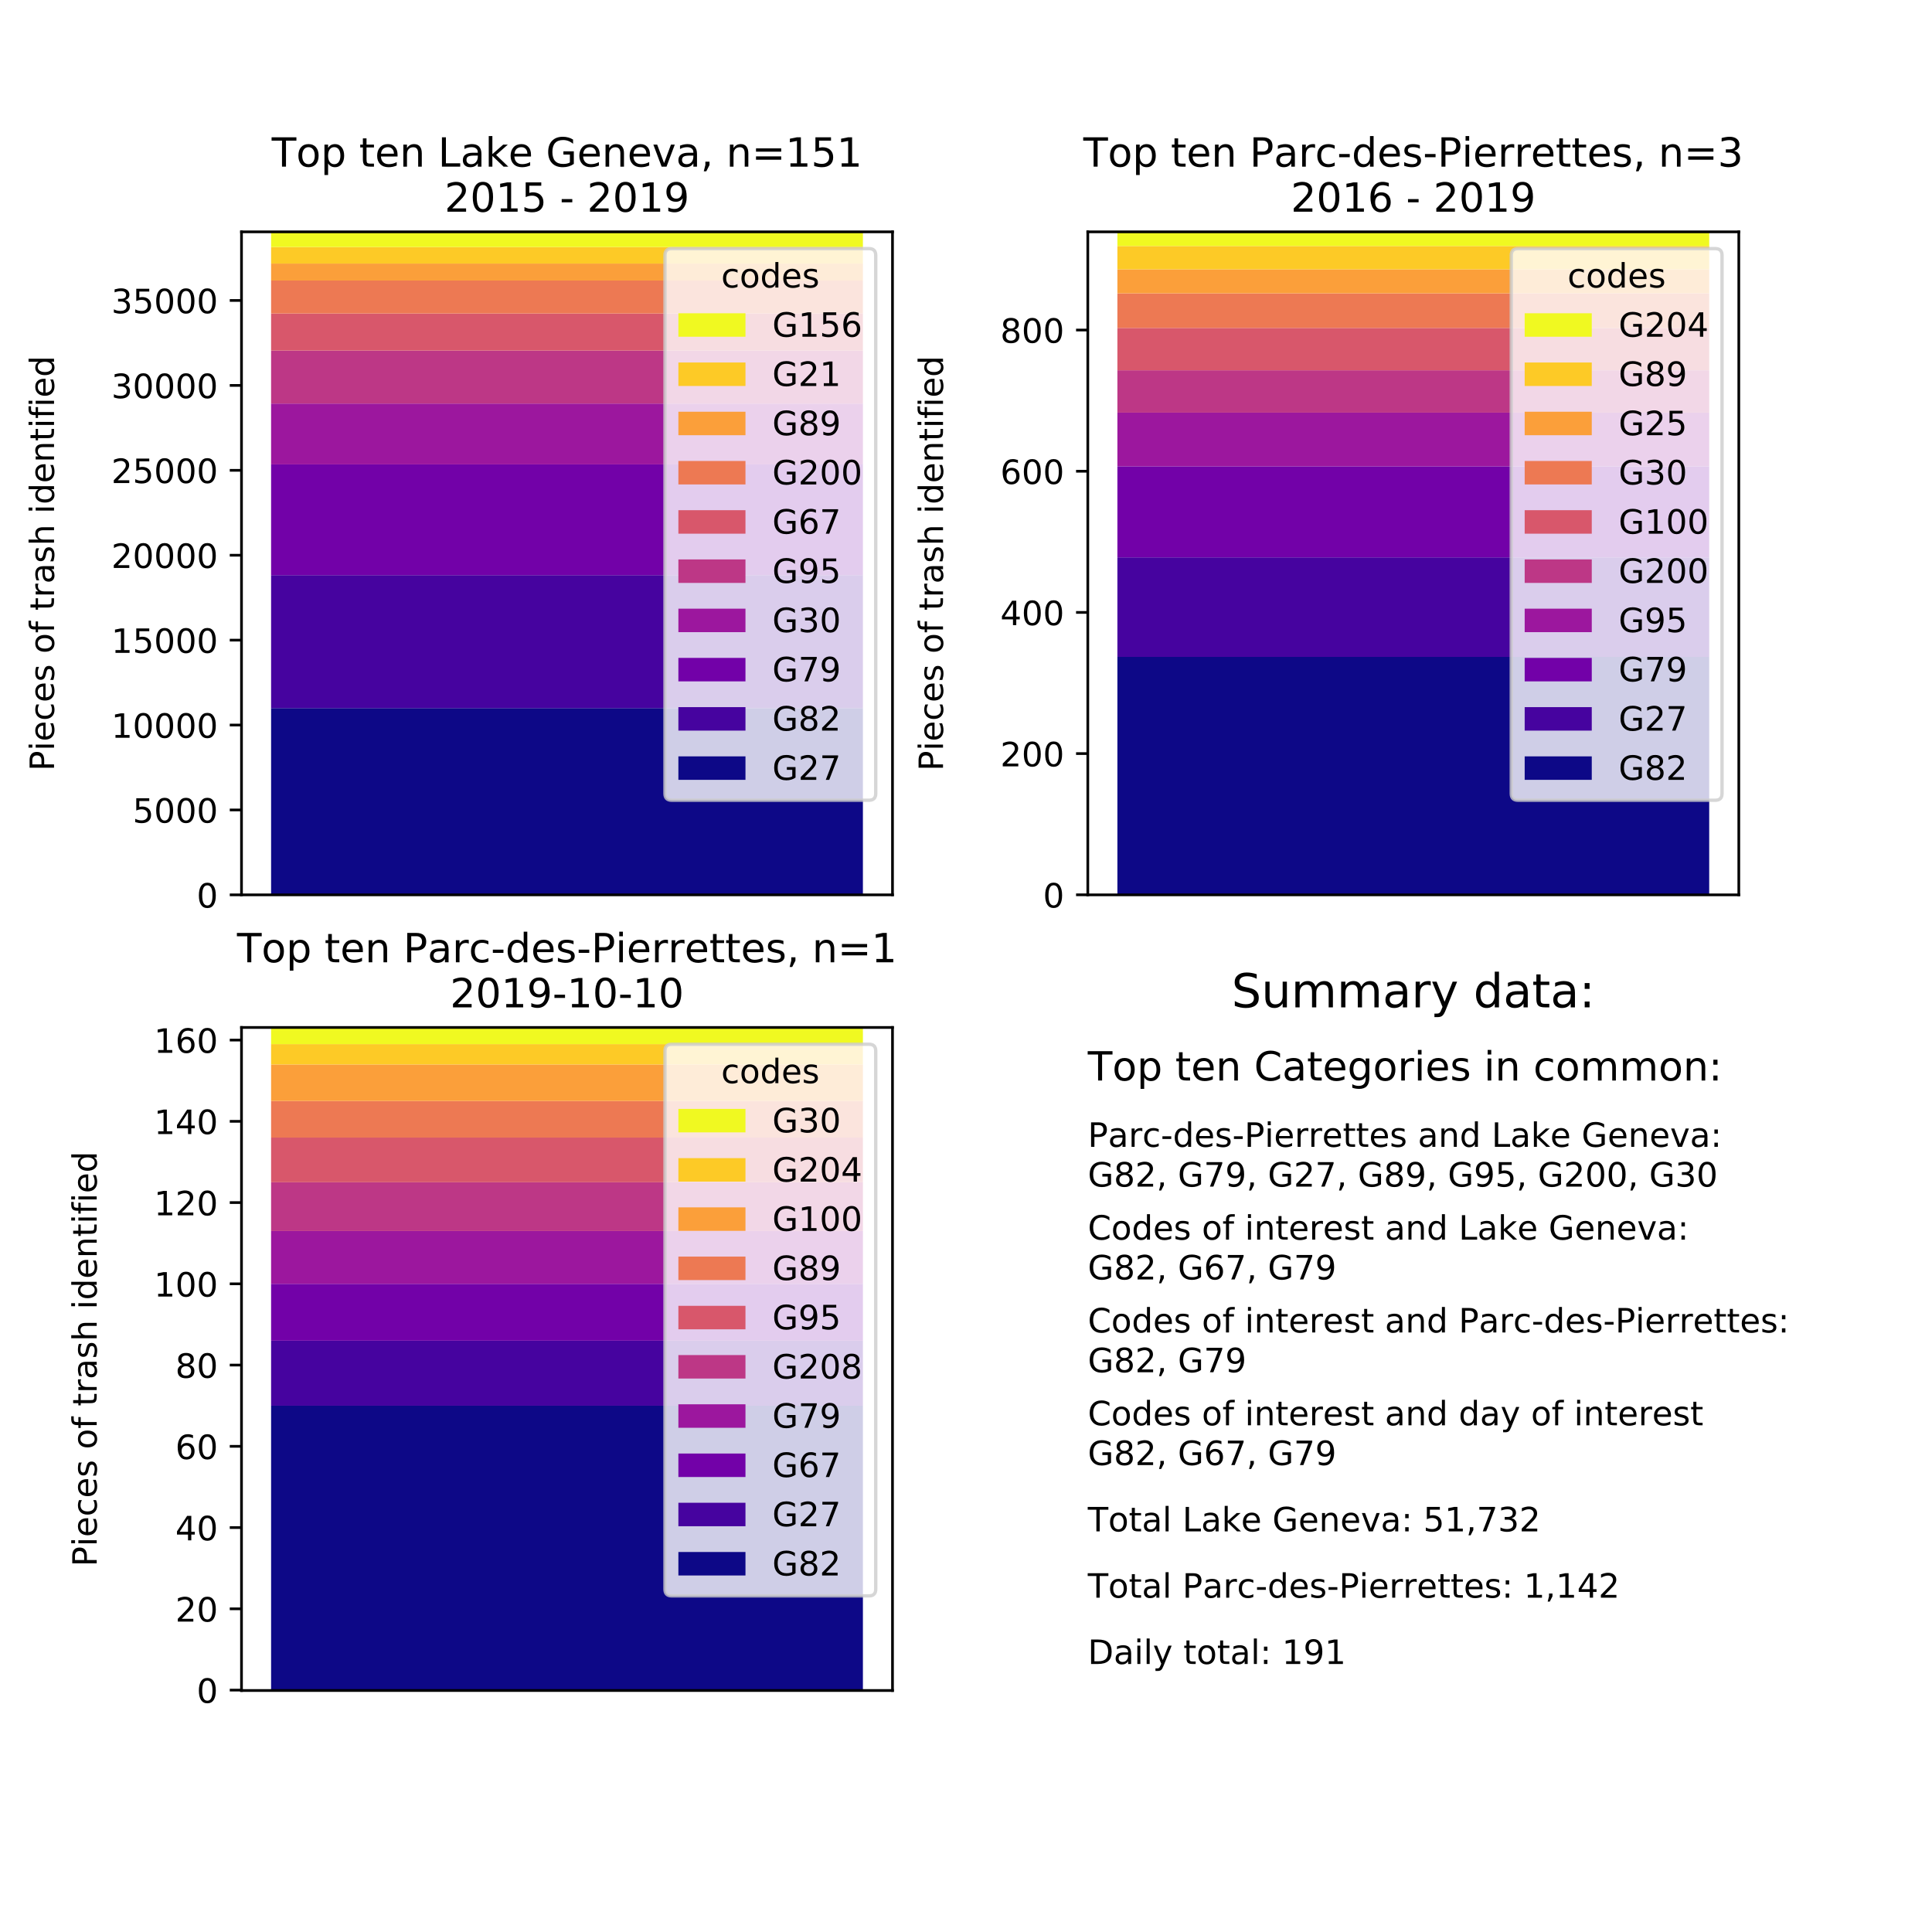<?xml version="1.0" encoding="utf-8" standalone="no"?>
<!DOCTYPE svg PUBLIC "-//W3C//DTD SVG 1.1//EN"
  "http://www.w3.org/Graphics/SVG/1.1/DTD/svg11.dtd">
<!-- Created with matplotlib (https://matplotlib.org/) -->
<svg height="576pt" version="1.1" viewBox="0 0 576 576" width="576pt" xmlns="http://www.w3.org/2000/svg" xmlns:xlink="http://www.w3.org/1999/xlink">
 <defs>
  <style type="text/css">
*{stroke-linecap:butt;stroke-linejoin:round;}
  </style>
 </defs>
 <g id="figure_1">
  <g id="patch_1">
   <path d="M 0 576 
L 576 576 
L 576 0 
L 0 0 
z
" style="fill:#ffffff;"/>
  </g>
  <g id="axes_1">
   <g id="patch_2">
    <path d="M 72 266.793 
L 266.087 266.793 
L 266.087 69.12 
L 72 69.12 
z
" style="fill:#ffffff;"/>
   </g>
   <g id="patch_3">
    <path clip-path="url(#p1ab132f6c2)" d="M 80.822 266.792 
L 257.265 266.792 
L 257.265 211.109 
L 80.822 211.109 
z
" style="fill:#0d0887;"/>
   </g>
   <g id="patch_4">
    <path clip-path="url(#p1ab132f6c2)" d="M 80.822 211.109 
L 257.265 211.109 
L 257.265 171.47 
L 80.822 171.47 
z
" style="fill:#46039f;"/>
   </g>
   <g id="patch_5">
    <path clip-path="url(#p1ab132f6c2)" d="M 80.822 171.47 
L 257.265 171.47 
L 257.265 138.454 
L 80.822 138.454 
z
" style="fill:#7201a8;"/>
   </g>
   <g id="patch_6">
    <path clip-path="url(#p1ab132f6c2)" d="M 80.822 138.454 
L 257.265 138.454 
L 257.265 120.318 
L 80.822 120.318 
z
" style="fill:#9c179e;"/>
   </g>
   <g id="patch_7">
    <path clip-path="url(#p1ab132f6c2)" d="M 80.822 120.318 
L 257.265 120.318 
L 257.265 104.531 
L 80.822 104.531 
z
" style="fill:#bd3786;"/>
   </g>
   <g id="patch_8">
    <path clip-path="url(#p1ab132f6c2)" d="M 80.822 104.531 
L 257.265 104.531 
L 257.265 93.464 
L 80.822 93.464 
z
" style="fill:#d8576b;"/>
   </g>
   <g id="patch_9">
    <path clip-path="url(#p1ab132f6c2)" d="M 80.822 93.464 
L 257.265 93.464 
L 257.265 83.631 
L 80.822 83.631 
z
" style="fill:#ed7953;"/>
   </g>
   <g id="patch_10">
    <path clip-path="url(#p1ab132f6c2)" d="M 80.822 83.631 
L 257.265 83.631 
L 257.265 78.583 
L 80.822 78.583 
z
" style="fill:#fb9f3a;"/>
   </g>
   <g id="patch_11">
    <path clip-path="url(#p1ab132f6c2)" d="M 80.822 78.583 
L 257.265 78.583 
L 257.265 73.652 
L 80.822 73.652 
z
" style="fill:#fdca26;"/>
   </g>
   <g id="patch_12">
    <path clip-path="url(#p1ab132f6c2)" d="M 80.822 73.652 
L 257.265 73.652 
L 257.265 69.121 
L 80.822 69.121 
z
" style="fill:#f0f921;"/>
   </g>
   <g id="matplotlib.axis_1"/>
   <g id="matplotlib.axis_2">
    <g id="ytick_1">
     <g id="line2d_1">
      <defs>
       <path d="M 0 0 
L -3.5 0 
" id="m4de5e1546a" style="stroke:#000000;stroke-width:0.8;"/>
      </defs>
      <g>
       <use style="stroke:#000000;stroke-width:0.8;" x="72" xlink:href="#m4de5e1546a" y="266.792"/>
      </g>
     </g>
     <g id="text_1">
      <!-- 0 -->
      <defs>
       <path d="M 31.781 66.406 
Q 24.172 66.406 20.328 58.906 
Q 16.5 51.422 16.5 36.375 
Q 16.5 21.391 20.328 13.891 
Q 24.172 6.391 31.781 6.391 
Q 39.453 6.391 43.281 13.891 
Q 47.125 21.391 47.125 36.375 
Q 47.125 51.422 43.281 58.906 
Q 39.453 66.406 31.781 66.406 
z
M 31.781 74.219 
Q 44.047 74.219 50.516 64.516 
Q 56.984 54.828 56.984 36.375 
Q 56.984 17.969 50.516 8.266 
Q 44.047 -1.422 31.781 -1.422 
Q 19.531 -1.422 13.062 8.266 
Q 6.594 17.969 6.594 36.375 
Q 6.594 54.828 13.062 64.516 
Q 19.531 74.219 31.781 74.219 
z
" id="DejaVuSans-48"/>
      </defs>
      <g transform="translate(58.638 270.591)scale(0.1 -0.1)">
       <use xlink:href="#DejaVuSans-48"/>
      </g>
     </g>
    </g>
    <g id="ytick_2">
     <g id="line2d_2">
      <g>
       <use style="stroke:#000000;stroke-width:0.8;" x="72" xlink:href="#m4de5e1546a" y="241.477"/>
      </g>
     </g>
     <g id="text_2">
      <!-- 5000 -->
      <defs>
       <path d="M 10.797 72.906 
L 49.516 72.906 
L 49.516 64.594 
L 19.828 64.594 
L 19.828 46.734 
Q 21.969 47.469 24.109 47.828 
Q 26.266 48.188 28.422 48.188 
Q 40.625 48.188 47.75 41.5 
Q 54.891 34.812 54.891 23.391 
Q 54.891 11.625 47.562 5.094 
Q 40.234 -1.422 26.906 -1.422 
Q 22.312 -1.422 17.547 -0.641 
Q 12.797 0.141 7.719 1.703 
L 7.719 11.625 
Q 12.109 9.234 16.797 8.062 
Q 21.484 6.891 26.703 6.891 
Q 35.156 6.891 40.078 11.328 
Q 45.016 15.766 45.016 23.391 
Q 45.016 31 40.078 35.438 
Q 35.156 39.891 26.703 39.891 
Q 22.75 39.891 18.812 39.016 
Q 14.891 38.141 10.797 36.281 
z
" id="DejaVuSans-53"/>
      </defs>
      <g transform="translate(39.55 245.276)scale(0.1 -0.1)">
       <use xlink:href="#DejaVuSans-53"/>
       <use x="63.623" xlink:href="#DejaVuSans-48"/>
       <use x="127.246" xlink:href="#DejaVuSans-48"/>
       <use x="190.869" xlink:href="#DejaVuSans-48"/>
      </g>
     </g>
    </g>
    <g id="ytick_3">
     <g id="line2d_3">
      <g>
       <use style="stroke:#000000;stroke-width:0.8;" x="72" xlink:href="#m4de5e1546a" y="216.162"/>
      </g>
     </g>
     <g id="text_3">
      <!-- 10000 -->
      <defs>
       <path d="M 12.406 8.297 
L 28.516 8.297 
L 28.516 63.922 
L 10.984 60.406 
L 10.984 69.391 
L 28.422 72.906 
L 38.281 72.906 
L 38.281 8.297 
L 54.391 8.297 
L 54.391 0 
L 12.406 0 
z
" id="DejaVuSans-49"/>
      </defs>
      <g transform="translate(33.188 219.961)scale(0.1 -0.1)">
       <use xlink:href="#DejaVuSans-49"/>
       <use x="63.623" xlink:href="#DejaVuSans-48"/>
       <use x="127.246" xlink:href="#DejaVuSans-48"/>
       <use x="190.869" xlink:href="#DejaVuSans-48"/>
       <use x="254.492" xlink:href="#DejaVuSans-48"/>
      </g>
     </g>
    </g>
    <g id="ytick_4">
     <g id="line2d_4">
      <g>
       <use style="stroke:#000000;stroke-width:0.8;" x="72" xlink:href="#m4de5e1546a" y="190.846"/>
      </g>
     </g>
     <g id="text_4">
      <!-- 15000 -->
      <g transform="translate(33.188 194.646)scale(0.1 -0.1)">
       <use xlink:href="#DejaVuSans-49"/>
       <use x="63.623" xlink:href="#DejaVuSans-53"/>
       <use x="127.246" xlink:href="#DejaVuSans-48"/>
       <use x="190.869" xlink:href="#DejaVuSans-48"/>
       <use x="254.492" xlink:href="#DejaVuSans-48"/>
      </g>
     </g>
    </g>
    <g id="ytick_5">
     <g id="line2d_5">
      <g>
       <use style="stroke:#000000;stroke-width:0.8;" x="72" xlink:href="#m4de5e1546a" y="165.531"/>
      </g>
     </g>
     <g id="text_5">
      <!-- 20000 -->
      <defs>
       <path d="M 19.188 8.297 
L 53.609 8.297 
L 53.609 0 
L 7.328 0 
L 7.328 8.297 
Q 12.938 14.109 22.625 23.891 
Q 32.328 33.688 34.812 36.531 
Q 39.547 41.844 41.422 45.531 
Q 43.312 49.219 43.312 52.781 
Q 43.312 58.594 39.234 62.25 
Q 35.156 65.922 28.609 65.922 
Q 23.969 65.922 18.812 64.312 
Q 13.672 62.703 7.812 59.422 
L 7.812 69.391 
Q 13.766 71.781 18.938 73 
Q 24.125 74.219 28.422 74.219 
Q 39.75 74.219 46.484 68.547 
Q 53.219 62.891 53.219 53.422 
Q 53.219 48.922 51.531 44.891 
Q 49.859 40.875 45.406 35.406 
Q 44.188 33.984 37.641 27.219 
Q 31.109 20.453 19.188 8.297 
z
" id="DejaVuSans-50"/>
      </defs>
      <g transform="translate(33.188 169.33)scale(0.1 -0.1)">
       <use xlink:href="#DejaVuSans-50"/>
       <use x="63.623" xlink:href="#DejaVuSans-48"/>
       <use x="127.246" xlink:href="#DejaVuSans-48"/>
       <use x="190.869" xlink:href="#DejaVuSans-48"/>
       <use x="254.492" xlink:href="#DejaVuSans-48"/>
      </g>
     </g>
    </g>
    <g id="ytick_6">
     <g id="line2d_6">
      <g>
       <use style="stroke:#000000;stroke-width:0.8;" x="72" xlink:href="#m4de5e1546a" y="140.216"/>
      </g>
     </g>
     <g id="text_6">
      <!-- 25000 -->
      <g transform="translate(33.188 144.015)scale(0.1 -0.1)">
       <use xlink:href="#DejaVuSans-50"/>
       <use x="63.623" xlink:href="#DejaVuSans-53"/>
       <use x="127.246" xlink:href="#DejaVuSans-48"/>
       <use x="190.869" xlink:href="#DejaVuSans-48"/>
       <use x="254.492" xlink:href="#DejaVuSans-48"/>
      </g>
     </g>
    </g>
    <g id="ytick_7">
     <g id="line2d_7">
      <g>
       <use style="stroke:#000000;stroke-width:0.8;" x="72" xlink:href="#m4de5e1546a" y="114.901"/>
      </g>
     </g>
     <g id="text_7">
      <!-- 30000 -->
      <defs>
       <path d="M 40.578 39.312 
Q 47.656 37.797 51.625 33 
Q 55.609 28.219 55.609 21.188 
Q 55.609 10.406 48.188 4.484 
Q 40.766 -1.422 27.094 -1.422 
Q 22.516 -1.422 17.656 -0.516 
Q 12.797 0.391 7.625 2.203 
L 7.625 11.719 
Q 11.719 9.328 16.594 8.109 
Q 21.484 6.891 26.812 6.891 
Q 36.078 6.891 40.938 10.547 
Q 45.797 14.203 45.797 21.188 
Q 45.797 27.641 41.281 31.266 
Q 36.766 34.906 28.719 34.906 
L 20.219 34.906 
L 20.219 43.016 
L 29.109 43.016 
Q 36.375 43.016 40.234 45.922 
Q 44.094 48.828 44.094 54.297 
Q 44.094 59.906 40.109 62.906 
Q 36.141 65.922 28.719 65.922 
Q 24.656 65.922 20.016 65.031 
Q 15.375 64.156 9.812 62.312 
L 9.812 71.094 
Q 15.438 72.656 20.344 73.438 
Q 25.25 74.219 29.594 74.219 
Q 40.828 74.219 47.359 69.109 
Q 53.906 64.016 53.906 55.328 
Q 53.906 49.266 50.438 45.094 
Q 46.969 40.922 40.578 39.312 
z
" id="DejaVuSans-51"/>
      </defs>
      <g transform="translate(33.188 118.7)scale(0.1 -0.1)">
       <use xlink:href="#DejaVuSans-51"/>
       <use x="63.623" xlink:href="#DejaVuSans-48"/>
       <use x="127.246" xlink:href="#DejaVuSans-48"/>
       <use x="190.869" xlink:href="#DejaVuSans-48"/>
       <use x="254.492" xlink:href="#DejaVuSans-48"/>
      </g>
     </g>
    </g>
    <g id="ytick_8">
     <g id="line2d_8">
      <g>
       <use style="stroke:#000000;stroke-width:0.8;" x="72" xlink:href="#m4de5e1546a" y="89.585"/>
      </g>
     </g>
     <g id="text_8">
      <!-- 35000 -->
      <g transform="translate(33.188 93.385)scale(0.1 -0.1)">
       <use xlink:href="#DejaVuSans-51"/>
       <use x="63.623" xlink:href="#DejaVuSans-53"/>
       <use x="127.246" xlink:href="#DejaVuSans-48"/>
       <use x="190.869" xlink:href="#DejaVuSans-48"/>
       <use x="254.492" xlink:href="#DejaVuSans-48"/>
      </g>
     </g>
    </g>
    <g id="text_9">
     <!-- Pieces of trash identified -->
     <defs>
      <path d="M 19.672 64.797 
L 19.672 37.406 
L 32.078 37.406 
Q 38.969 37.406 42.719 40.969 
Q 46.484 44.531 46.484 51.125 
Q 46.484 57.672 42.719 61.234 
Q 38.969 64.797 32.078 64.797 
z
M 9.812 72.906 
L 32.078 72.906 
Q 44.344 72.906 50.609 67.359 
Q 56.891 61.812 56.891 51.125 
Q 56.891 40.328 50.609 34.812 
Q 44.344 29.297 32.078 29.297 
L 19.672 29.297 
L 19.672 0 
L 9.812 0 
z
" id="DejaVuSans-80"/>
      <path d="M 9.422 54.688 
L 18.406 54.688 
L 18.406 0 
L 9.422 0 
z
M 9.422 75.984 
L 18.406 75.984 
L 18.406 64.594 
L 9.422 64.594 
z
" id="DejaVuSans-105"/>
      <path d="M 56.203 29.594 
L 56.203 25.203 
L 14.891 25.203 
Q 15.484 15.922 20.484 11.062 
Q 25.484 6.203 34.422 6.203 
Q 39.594 6.203 44.453 7.469 
Q 49.312 8.734 54.109 11.281 
L 54.109 2.781 
Q 49.266 0.734 44.188 -0.344 
Q 39.109 -1.422 33.891 -1.422 
Q 20.797 -1.422 13.156 6.188 
Q 5.516 13.812 5.516 26.812 
Q 5.516 40.234 12.766 48.109 
Q 20.016 56 32.328 56 
Q 43.359 56 49.781 48.891 
Q 56.203 41.797 56.203 29.594 
z
M 47.219 32.234 
Q 47.125 39.594 43.094 43.984 
Q 39.062 48.391 32.422 48.391 
Q 24.906 48.391 20.391 44.141 
Q 15.875 39.891 15.188 32.172 
z
" id="DejaVuSans-101"/>
      <path d="M 48.781 52.594 
L 48.781 44.188 
Q 44.969 46.297 41.141 47.344 
Q 37.312 48.391 33.406 48.391 
Q 24.656 48.391 19.812 42.844 
Q 14.984 37.312 14.984 27.297 
Q 14.984 17.281 19.812 11.734 
Q 24.656 6.203 33.406 6.203 
Q 37.312 6.203 41.141 7.25 
Q 44.969 8.297 48.781 10.406 
L 48.781 2.094 
Q 45.016 0.344 40.984 -0.531 
Q 36.969 -1.422 32.422 -1.422 
Q 20.062 -1.422 12.781 6.344 
Q 5.516 14.109 5.516 27.297 
Q 5.516 40.672 12.859 48.328 
Q 20.219 56 33.016 56 
Q 37.156 56 41.109 55.141 
Q 45.062 54.297 48.781 52.594 
z
" id="DejaVuSans-99"/>
      <path d="M 44.281 53.078 
L 44.281 44.578 
Q 40.484 46.531 36.375 47.5 
Q 32.281 48.484 27.875 48.484 
Q 21.188 48.484 17.844 46.438 
Q 14.5 44.391 14.5 40.281 
Q 14.5 37.156 16.891 35.375 
Q 19.281 33.594 26.516 31.984 
L 29.594 31.297 
Q 39.156 29.25 43.188 25.516 
Q 47.219 21.781 47.219 15.094 
Q 47.219 7.469 41.188 3.016 
Q 35.156 -1.422 24.609 -1.422 
Q 20.219 -1.422 15.453 -0.562 
Q 10.688 0.297 5.422 2 
L 5.422 11.281 
Q 10.406 8.688 15.234 7.391 
Q 20.062 6.109 24.812 6.109 
Q 31.156 6.109 34.562 8.281 
Q 37.984 10.453 37.984 14.406 
Q 37.984 18.062 35.516 20.016 
Q 33.062 21.969 24.703 23.781 
L 21.578 24.516 
Q 13.234 26.266 9.516 29.906 
Q 5.812 33.547 5.812 39.891 
Q 5.812 47.609 11.281 51.797 
Q 16.75 56 26.812 56 
Q 31.781 56 36.172 55.266 
Q 40.578 54.547 44.281 53.078 
z
" id="DejaVuSans-115"/>
      <path id="DejaVuSans-32"/>
      <path d="M 30.609 48.391 
Q 23.391 48.391 19.188 42.75 
Q 14.984 37.109 14.984 27.297 
Q 14.984 17.484 19.156 11.844 
Q 23.344 6.203 30.609 6.203 
Q 37.797 6.203 41.984 11.859 
Q 46.188 17.531 46.188 27.297 
Q 46.188 37.016 41.984 42.703 
Q 37.797 48.391 30.609 48.391 
z
M 30.609 56 
Q 42.328 56 49.016 48.375 
Q 55.719 40.766 55.719 27.297 
Q 55.719 13.875 49.016 6.219 
Q 42.328 -1.422 30.609 -1.422 
Q 18.844 -1.422 12.172 6.219 
Q 5.516 13.875 5.516 27.297 
Q 5.516 40.766 12.172 48.375 
Q 18.844 56 30.609 56 
z
" id="DejaVuSans-111"/>
      <path d="M 37.109 75.984 
L 37.109 68.5 
L 28.516 68.5 
Q 23.688 68.5 21.797 66.547 
Q 19.922 64.594 19.922 59.516 
L 19.922 54.688 
L 34.719 54.688 
L 34.719 47.703 
L 19.922 47.703 
L 19.922 0 
L 10.891 0 
L 10.891 47.703 
L 2.297 47.703 
L 2.297 54.688 
L 10.891 54.688 
L 10.891 58.5 
Q 10.891 67.625 15.141 71.797 
Q 19.391 75.984 28.609 75.984 
z
" id="DejaVuSans-102"/>
      <path d="M 18.312 70.219 
L 18.312 54.688 
L 36.812 54.688 
L 36.812 47.703 
L 18.312 47.703 
L 18.312 18.016 
Q 18.312 11.328 20.141 9.422 
Q 21.969 7.516 27.594 7.516 
L 36.812 7.516 
L 36.812 0 
L 27.594 0 
Q 17.188 0 13.234 3.875 
Q 9.281 7.766 9.281 18.016 
L 9.281 47.703 
L 2.688 47.703 
L 2.688 54.688 
L 9.281 54.688 
L 9.281 70.219 
z
" id="DejaVuSans-116"/>
      <path d="M 41.109 46.297 
Q 39.594 47.172 37.812 47.578 
Q 36.031 48 33.891 48 
Q 26.266 48 22.188 43.047 
Q 18.109 38.094 18.109 28.812 
L 18.109 0 
L 9.078 0 
L 9.078 54.688 
L 18.109 54.688 
L 18.109 46.188 
Q 20.953 51.172 25.484 53.578 
Q 30.031 56 36.531 56 
Q 37.453 56 38.578 55.875 
Q 39.703 55.766 41.062 55.516 
z
" id="DejaVuSans-114"/>
      <path d="M 34.281 27.484 
Q 23.391 27.484 19.188 25 
Q 14.984 22.516 14.984 16.5 
Q 14.984 11.719 18.141 8.906 
Q 21.297 6.109 26.703 6.109 
Q 34.188 6.109 38.703 11.406 
Q 43.219 16.703 43.219 25.484 
L 43.219 27.484 
z
M 52.203 31.203 
L 52.203 0 
L 43.219 0 
L 43.219 8.297 
Q 40.141 3.328 35.547 0.953 
Q 30.953 -1.422 24.312 -1.422 
Q 15.922 -1.422 10.953 3.297 
Q 6 8.016 6 15.922 
Q 6 25.141 12.172 29.828 
Q 18.359 34.516 30.609 34.516 
L 43.219 34.516 
L 43.219 35.406 
Q 43.219 41.609 39.141 45 
Q 35.062 48.391 27.688 48.391 
Q 23 48.391 18.547 47.266 
Q 14.109 46.141 10.016 43.891 
L 10.016 52.203 
Q 14.938 54.109 19.578 55.047 
Q 24.219 56 28.609 56 
Q 40.484 56 46.344 49.844 
Q 52.203 43.703 52.203 31.203 
z
" id="DejaVuSans-97"/>
      <path d="M 54.891 33.016 
L 54.891 0 
L 45.906 0 
L 45.906 32.719 
Q 45.906 40.484 42.875 44.328 
Q 39.844 48.188 33.797 48.188 
Q 26.516 48.188 22.312 43.547 
Q 18.109 38.922 18.109 30.906 
L 18.109 0 
L 9.078 0 
L 9.078 75.984 
L 18.109 75.984 
L 18.109 46.188 
Q 21.344 51.125 25.703 53.562 
Q 30.078 56 35.797 56 
Q 45.219 56 50.047 50.172 
Q 54.891 44.344 54.891 33.016 
z
" id="DejaVuSans-104"/>
      <path d="M 45.406 46.391 
L 45.406 75.984 
L 54.391 75.984 
L 54.391 0 
L 45.406 0 
L 45.406 8.203 
Q 42.578 3.328 38.25 0.953 
Q 33.938 -1.422 27.875 -1.422 
Q 17.969 -1.422 11.734 6.484 
Q 5.516 14.406 5.516 27.297 
Q 5.516 40.188 11.734 48.094 
Q 17.969 56 27.875 56 
Q 33.938 56 38.25 53.625 
Q 42.578 51.266 45.406 46.391 
z
M 14.797 27.297 
Q 14.797 17.391 18.875 11.75 
Q 22.953 6.109 30.078 6.109 
Q 37.203 6.109 41.297 11.75 
Q 45.406 17.391 45.406 27.297 
Q 45.406 37.203 41.297 42.844 
Q 37.203 48.484 30.078 48.484 
Q 22.953 48.484 18.875 42.844 
Q 14.797 37.203 14.797 27.297 
z
" id="DejaVuSans-100"/>
      <path d="M 54.891 33.016 
L 54.891 0 
L 45.906 0 
L 45.906 32.719 
Q 45.906 40.484 42.875 44.328 
Q 39.844 48.188 33.797 48.188 
Q 26.516 48.188 22.312 43.547 
Q 18.109 38.922 18.109 30.906 
L 18.109 0 
L 9.078 0 
L 9.078 54.688 
L 18.109 54.688 
L 18.109 46.188 
Q 21.344 51.125 25.703 53.562 
Q 30.078 56 35.797 56 
Q 45.219 56 50.047 50.172 
Q 54.891 44.344 54.891 33.016 
z
" id="DejaVuSans-110"/>
     </defs>
     <g transform="translate(16.108 229.863)rotate(-90)scale(0.1 -0.1)">
      <use xlink:href="#DejaVuSans-80"/>
      <use x="60.271" xlink:href="#DejaVuSans-105"/>
      <use x="88.055" xlink:href="#DejaVuSans-101"/>
      <use x="149.578" xlink:href="#DejaVuSans-99"/>
      <use x="204.559" xlink:href="#DejaVuSans-101"/>
      <use x="266.082" xlink:href="#DejaVuSans-115"/>
      <use x="318.182" xlink:href="#DejaVuSans-32"/>
      <use x="349.969" xlink:href="#DejaVuSans-111"/>
      <use x="411.15" xlink:href="#DejaVuSans-102"/>
      <use x="446.355" xlink:href="#DejaVuSans-32"/>
      <use x="478.143" xlink:href="#DejaVuSans-116"/>
      <use x="517.352" xlink:href="#DejaVuSans-114"/>
      <use x="558.465" xlink:href="#DejaVuSans-97"/>
      <use x="619.744" xlink:href="#DejaVuSans-115"/>
      <use x="671.844" xlink:href="#DejaVuSans-104"/>
      <use x="735.223" xlink:href="#DejaVuSans-32"/>
      <use x="767.01" xlink:href="#DejaVuSans-105"/>
      <use x="794.793" xlink:href="#DejaVuSans-100"/>
      <use x="858.27" xlink:href="#DejaVuSans-101"/>
      <use x="919.793" xlink:href="#DejaVuSans-110"/>
      <use x="983.172" xlink:href="#DejaVuSans-116"/>
      <use x="1022.381" xlink:href="#DejaVuSans-105"/>
      <use x="1050.164" xlink:href="#DejaVuSans-102"/>
      <use x="1085.369" xlink:href="#DejaVuSans-105"/>
      <use x="1113.152" xlink:href="#DejaVuSans-101"/>
      <use x="1174.676" xlink:href="#DejaVuSans-100"/>
     </g>
    </g>
   </g>
   <g id="patch_13">
    <path d="M 72 266.793 
L 72 69.12 
" style="fill:none;stroke:#000000;stroke-linecap:square;stroke-linejoin:miter;stroke-width:0.8;"/>
   </g>
   <g id="patch_14">
    <path d="M 266.087 266.793 
L 266.087 69.12 
" style="fill:none;stroke:#000000;stroke-linecap:square;stroke-linejoin:miter;stroke-width:0.8;"/>
   </g>
   <g id="patch_15">
    <path d="M 72 266.793 
L 266.087 266.793 
" style="fill:none;stroke:#000000;stroke-linecap:square;stroke-linejoin:miter;stroke-width:0.8;"/>
   </g>
   <g id="patch_16">
    <path d="M 72 69.12 
L 266.087 69.12 
" style="fill:none;stroke:#000000;stroke-linecap:square;stroke-linejoin:miter;stroke-width:0.8;"/>
   </g>
   <g id="text_10">
    <!-- Top ten Lake Geneva, n=151 -->
    <defs>
     <path d="M -0.297 72.906 
L 61.375 72.906 
L 61.375 64.594 
L 35.5 64.594 
L 35.5 0 
L 25.594 0 
L 25.594 64.594 
L -0.297 64.594 
z
" id="DejaVuSans-84"/>
     <path d="M 18.109 8.203 
L 18.109 -20.797 
L 9.078 -20.797 
L 9.078 54.688 
L 18.109 54.688 
L 18.109 46.391 
Q 20.953 51.266 25.266 53.625 
Q 29.594 56 35.594 56 
Q 45.562 56 51.781 48.094 
Q 58.016 40.188 58.016 27.297 
Q 58.016 14.406 51.781 6.484 
Q 45.562 -1.422 35.594 -1.422 
Q 29.594 -1.422 25.266 0.953 
Q 20.953 3.328 18.109 8.203 
z
M 48.688 27.297 
Q 48.688 37.203 44.609 42.844 
Q 40.531 48.484 33.406 48.484 
Q 26.266 48.484 22.188 42.844 
Q 18.109 37.203 18.109 27.297 
Q 18.109 17.391 22.188 11.75 
Q 26.266 6.109 33.406 6.109 
Q 40.531 6.109 44.609 11.75 
Q 48.688 17.391 48.688 27.297 
z
" id="DejaVuSans-112"/>
     <path d="M 9.812 72.906 
L 19.672 72.906 
L 19.672 8.297 
L 55.172 8.297 
L 55.172 0 
L 9.812 0 
z
" id="DejaVuSans-76"/>
     <path d="M 9.078 75.984 
L 18.109 75.984 
L 18.109 31.109 
L 44.922 54.688 
L 56.391 54.688 
L 27.391 29.109 
L 57.625 0 
L 45.906 0 
L 18.109 26.703 
L 18.109 0 
L 9.078 0 
z
" id="DejaVuSans-107"/>
     <path d="M 59.516 10.406 
L 59.516 29.984 
L 43.406 29.984 
L 43.406 38.094 
L 69.281 38.094 
L 69.281 6.781 
Q 63.578 2.734 56.688 0.656 
Q 49.812 -1.422 42 -1.422 
Q 24.906 -1.422 15.25 8.562 
Q 5.609 18.562 5.609 36.375 
Q 5.609 54.25 15.25 64.234 
Q 24.906 74.219 42 74.219 
Q 49.125 74.219 55.547 72.453 
Q 61.969 70.703 67.391 67.281 
L 67.391 56.781 
Q 61.922 61.422 55.766 63.766 
Q 49.609 66.109 42.828 66.109 
Q 29.438 66.109 22.719 58.641 
Q 16.016 51.172 16.016 36.375 
Q 16.016 21.625 22.719 14.156 
Q 29.438 6.688 42.828 6.688 
Q 48.047 6.688 52.141 7.594 
Q 56.25 8.5 59.516 10.406 
z
" id="DejaVuSans-71"/>
     <path d="M 2.984 54.688 
L 12.5 54.688 
L 29.594 8.797 
L 46.688 54.688 
L 56.203 54.688 
L 35.688 0 
L 23.484 0 
z
" id="DejaVuSans-118"/>
     <path d="M 11.719 12.406 
L 22.016 12.406 
L 22.016 4 
L 14.016 -11.625 
L 7.719 -11.625 
L 11.719 4 
z
" id="DejaVuSans-44"/>
     <path d="M 10.594 45.406 
L 73.188 45.406 
L 73.188 37.203 
L 10.594 37.203 
z
M 10.594 25.484 
L 73.188 25.484 
L 73.188 17.188 
L 10.594 17.188 
z
" id="DejaVuSans-61"/>
    </defs>
    <g transform="translate(81.004 49.683)scale(0.12 -0.12)">
     <use xlink:href="#DejaVuSans-84"/>
     <use x="60.818" xlink:href="#DejaVuSans-111"/>
     <use x="122" xlink:href="#DejaVuSans-112"/>
     <use x="185.477" xlink:href="#DejaVuSans-32"/>
     <use x="217.264" xlink:href="#DejaVuSans-116"/>
     <use x="256.473" xlink:href="#DejaVuSans-101"/>
     <use x="317.996" xlink:href="#DejaVuSans-110"/>
     <use x="381.375" xlink:href="#DejaVuSans-32"/>
     <use x="413.162" xlink:href="#DejaVuSans-76"/>
     <use x="468.875" xlink:href="#DejaVuSans-97"/>
     <use x="530.154" xlink:href="#DejaVuSans-107"/>
     <use x="588.018" xlink:href="#DejaVuSans-101"/>
     <use x="649.541" xlink:href="#DejaVuSans-32"/>
     <use x="681.328" xlink:href="#DejaVuSans-71"/>
     <use x="758.818" xlink:href="#DejaVuSans-101"/>
     <use x="820.342" xlink:href="#DejaVuSans-110"/>
     <use x="883.721" xlink:href="#DejaVuSans-101"/>
     <use x="945.244" xlink:href="#DejaVuSans-118"/>
     <use x="1004.424" xlink:href="#DejaVuSans-97"/>
     <use x="1065.703" xlink:href="#DejaVuSans-44"/>
     <use x="1097.49" xlink:href="#DejaVuSans-32"/>
     <use x="1129.277" xlink:href="#DejaVuSans-110"/>
     <use x="1192.656" xlink:href="#DejaVuSans-61"/>
     <use x="1276.445" xlink:href="#DejaVuSans-49"/>
     <use x="1340.068" xlink:href="#DejaVuSans-53"/>
     <use x="1403.691" xlink:href="#DejaVuSans-49"/>
    </g>
    <!-- 2015 - 2019 -->
    <defs>
     <path d="M 4.891 31.391 
L 31.203 31.391 
L 31.203 23.391 
L 4.891 23.391 
z
" id="DejaVuSans-45"/>
     <path d="M 10.984 1.516 
L 10.984 10.5 
Q 14.703 8.734 18.5 7.812 
Q 22.312 6.891 25.984 6.891 
Q 35.75 6.891 40.891 13.453 
Q 46.047 20.016 46.781 33.406 
Q 43.953 29.203 39.594 26.953 
Q 35.25 24.703 29.984 24.703 
Q 19.047 24.703 12.672 31.312 
Q 6.297 37.938 6.297 49.422 
Q 6.297 60.641 12.938 67.422 
Q 19.578 74.219 30.609 74.219 
Q 43.266 74.219 49.922 64.516 
Q 56.594 54.828 56.594 36.375 
Q 56.594 19.141 48.406 8.859 
Q 40.234 -1.422 26.422 -1.422 
Q 22.703 -1.422 18.891 -0.688 
Q 15.094 0.047 10.984 1.516 
z
M 30.609 32.422 
Q 37.25 32.422 41.125 36.953 
Q 45.016 41.5 45.016 49.422 
Q 45.016 57.281 41.125 61.844 
Q 37.25 66.406 30.609 66.406 
Q 23.969 66.406 20.094 61.844 
Q 16.219 57.281 16.219 49.422 
Q 16.219 41.5 20.094 36.953 
Q 23.969 32.422 30.609 32.422 
z
" id="DejaVuSans-57"/>
    </defs>
    <g transform="translate(132.525 63.12)scale(0.12 -0.12)">
     <use xlink:href="#DejaVuSans-50"/>
     <use x="63.623" xlink:href="#DejaVuSans-48"/>
     <use x="127.246" xlink:href="#DejaVuSans-49"/>
     <use x="190.869" xlink:href="#DejaVuSans-53"/>
     <use x="254.492" xlink:href="#DejaVuSans-32"/>
     <use x="286.279" xlink:href="#DejaVuSans-45"/>
     <use x="322.363" xlink:href="#DejaVuSans-32"/>
     <use x="354.15" xlink:href="#DejaVuSans-50"/>
     <use x="417.773" xlink:href="#DejaVuSans-48"/>
     <use x="481.396" xlink:href="#DejaVuSans-49"/>
     <use x="545.02" xlink:href="#DejaVuSans-57"/>
    </g>
   </g>
   <g id="legend_1">
    <g id="patch_17">
     <path d="M 200.251 238.579 
L 259.087 238.579 
Q 261.087 238.579 261.087 236.579 
L 261.087 76.12 
Q 261.087 74.12 259.087 74.12 
L 200.251 74.12 
Q 198.251 74.12 198.251 76.12 
L 198.251 236.579 
Q 198.251 238.579 200.251 238.579 
z
" style="fill:#ffffff;opacity:0.8;stroke:#cccccc;stroke-linejoin:miter;"/>
    </g>
    <g id="text_11">
     <!-- codes -->
     <g transform="translate(215.005 85.718)scale(0.1 -0.1)">
      <use xlink:href="#DejaVuSans-99"/>
      <use x="54.98" xlink:href="#DejaVuSans-111"/>
      <use x="116.162" xlink:href="#DejaVuSans-100"/>
      <use x="179.639" xlink:href="#DejaVuSans-101"/>
      <use x="241.162" xlink:href="#DejaVuSans-115"/>
     </g>
    </g>
    <g id="patch_18">
     <path d="M 202.251 100.397 
L 222.251 100.397 
L 222.251 93.397 
L 202.251 93.397 
z
" style="fill:#f0f921;"/>
    </g>
    <g id="text_12">
     <!-- G156 -->
     <defs>
      <path d="M 33.016 40.375 
Q 26.375 40.375 22.484 35.828 
Q 18.609 31.297 18.609 23.391 
Q 18.609 15.531 22.484 10.953 
Q 26.375 6.391 33.016 6.391 
Q 39.656 6.391 43.531 10.953 
Q 47.406 15.531 47.406 23.391 
Q 47.406 31.297 43.531 35.828 
Q 39.656 40.375 33.016 40.375 
z
M 52.594 71.297 
L 52.594 62.312 
Q 48.875 64.062 45.094 64.984 
Q 41.312 65.922 37.594 65.922 
Q 27.828 65.922 22.672 59.328 
Q 17.531 52.734 16.797 39.406 
Q 19.672 43.656 24.016 45.922 
Q 28.375 48.188 33.594 48.188 
Q 44.578 48.188 50.953 41.516 
Q 57.328 34.859 57.328 23.391 
Q 57.328 12.156 50.688 5.359 
Q 44.047 -1.422 33.016 -1.422 
Q 20.359 -1.422 13.672 8.266 
Q 6.984 17.969 6.984 36.375 
Q 6.984 53.656 15.188 63.938 
Q 23.391 74.219 37.203 74.219 
Q 40.922 74.219 44.703 73.484 
Q 48.484 72.75 52.594 71.297 
z
" id="DejaVuSans-54"/>
     </defs>
     <g transform="translate(230.251 100.397)scale(0.1 -0.1)">
      <use xlink:href="#DejaVuSans-71"/>
      <use x="77.49" xlink:href="#DejaVuSans-49"/>
      <use x="141.113" xlink:href="#DejaVuSans-53"/>
      <use x="204.736" xlink:href="#DejaVuSans-54"/>
     </g>
    </g>
    <g id="patch_19">
     <path d="M 202.251 115.075 
L 222.251 115.075 
L 222.251 108.075 
L 202.251 108.075 
z
" style="fill:#fdca26;"/>
    </g>
    <g id="text_13">
     <!-- G21 -->
     <g transform="translate(230.251 115.075)scale(0.1 -0.1)">
      <use xlink:href="#DejaVuSans-71"/>
      <use x="77.49" xlink:href="#DejaVuSans-50"/>
      <use x="141.113" xlink:href="#DejaVuSans-49"/>
     </g>
    </g>
    <g id="patch_20">
     <path d="M 202.251 129.753 
L 222.251 129.753 
L 222.251 122.753 
L 202.251 122.753 
z
" style="fill:#fb9f3a;"/>
    </g>
    <g id="text_14">
     <!-- G89 -->
     <defs>
      <path d="M 31.781 34.625 
Q 24.75 34.625 20.719 30.859 
Q 16.703 27.094 16.703 20.516 
Q 16.703 13.922 20.719 10.156 
Q 24.75 6.391 31.781 6.391 
Q 38.812 6.391 42.859 10.172 
Q 46.922 13.969 46.922 20.516 
Q 46.922 27.094 42.891 30.859 
Q 38.875 34.625 31.781 34.625 
z
M 21.922 38.812 
Q 15.578 40.375 12.031 44.719 
Q 8.5 49.078 8.5 55.328 
Q 8.5 64.062 14.719 69.141 
Q 20.953 74.219 31.781 74.219 
Q 42.672 74.219 48.875 69.141 
Q 55.078 64.062 55.078 55.328 
Q 55.078 49.078 51.531 44.719 
Q 48 40.375 41.703 38.812 
Q 48.828 37.156 52.797 32.312 
Q 56.781 27.484 56.781 20.516 
Q 56.781 9.906 50.312 4.234 
Q 43.844 -1.422 31.781 -1.422 
Q 19.734 -1.422 13.25 4.234 
Q 6.781 9.906 6.781 20.516 
Q 6.781 27.484 10.781 32.312 
Q 14.797 37.156 21.922 38.812 
z
M 18.312 54.391 
Q 18.312 48.734 21.844 45.562 
Q 25.391 42.391 31.781 42.391 
Q 38.141 42.391 41.719 45.562 
Q 45.312 48.734 45.312 54.391 
Q 45.312 60.062 41.719 63.234 
Q 38.141 66.406 31.781 66.406 
Q 25.391 66.406 21.844 63.234 
Q 18.312 60.062 18.312 54.391 
z
" id="DejaVuSans-56"/>
     </defs>
     <g transform="translate(230.251 129.753)scale(0.1 -0.1)">
      <use xlink:href="#DejaVuSans-71"/>
      <use x="77.49" xlink:href="#DejaVuSans-56"/>
      <use x="141.113" xlink:href="#DejaVuSans-57"/>
     </g>
    </g>
    <g id="patch_21">
     <path d="M 202.251 144.431 
L 222.251 144.431 
L 222.251 137.431 
L 202.251 137.431 
z
" style="fill:#ed7953;"/>
    </g>
    <g id="text_15">
     <!-- G200 -->
     <g transform="translate(230.251 144.431)scale(0.1 -0.1)">
      <use xlink:href="#DejaVuSans-71"/>
      <use x="77.49" xlink:href="#DejaVuSans-50"/>
      <use x="141.113" xlink:href="#DejaVuSans-48"/>
      <use x="204.736" xlink:href="#DejaVuSans-48"/>
     </g>
    </g>
    <g id="patch_22">
     <path d="M 202.251 159.109 
L 222.251 159.109 
L 222.251 152.109 
L 202.251 152.109 
z
" style="fill:#d8576b;"/>
    </g>
    <g id="text_16">
     <!-- G67 -->
     <defs>
      <path d="M 8.203 72.906 
L 55.078 72.906 
L 55.078 68.703 
L 28.609 0 
L 18.312 0 
L 43.219 64.594 
L 8.203 64.594 
z
" id="DejaVuSans-55"/>
     </defs>
     <g transform="translate(230.251 159.109)scale(0.1 -0.1)">
      <use xlink:href="#DejaVuSans-71"/>
      <use x="77.49" xlink:href="#DejaVuSans-54"/>
      <use x="141.113" xlink:href="#DejaVuSans-55"/>
     </g>
    </g>
    <g id="patch_23">
     <path d="M 202.251 173.787 
L 222.251 173.787 
L 222.251 166.787 
L 202.251 166.787 
z
" style="fill:#bd3786;"/>
    </g>
    <g id="text_17">
     <!-- G95 -->
     <g transform="translate(230.251 173.787)scale(0.1 -0.1)">
      <use xlink:href="#DejaVuSans-71"/>
      <use x="77.49" xlink:href="#DejaVuSans-57"/>
      <use x="141.113" xlink:href="#DejaVuSans-53"/>
     </g>
    </g>
    <g id="patch_24">
     <path d="M 202.251 188.465 
L 222.251 188.465 
L 222.251 181.465 
L 202.251 181.465 
z
" style="fill:#9c179e;"/>
    </g>
    <g id="text_18">
     <!-- G30 -->
     <g transform="translate(230.251 188.465)scale(0.1 -0.1)">
      <use xlink:href="#DejaVuSans-71"/>
      <use x="77.49" xlink:href="#DejaVuSans-51"/>
      <use x="141.113" xlink:href="#DejaVuSans-48"/>
     </g>
    </g>
    <g id="patch_25">
     <path d="M 202.251 203.143 
L 222.251 203.143 
L 222.251 196.143 
L 202.251 196.143 
z
" style="fill:#7201a8;"/>
    </g>
    <g id="text_19">
     <!-- G79 -->
     <g transform="translate(230.251 203.143)scale(0.1 -0.1)">
      <use xlink:href="#DejaVuSans-71"/>
      <use x="77.49" xlink:href="#DejaVuSans-55"/>
      <use x="141.113" xlink:href="#DejaVuSans-57"/>
     </g>
    </g>
    <g id="patch_26">
     <path d="M 202.251 217.822 
L 222.251 217.822 
L 222.251 210.822 
L 202.251 210.822 
z
" style="fill:#46039f;"/>
    </g>
    <g id="text_20">
     <!-- G82 -->
     <g transform="translate(230.251 217.822)scale(0.1 -0.1)">
      <use xlink:href="#DejaVuSans-71"/>
      <use x="77.49" xlink:href="#DejaVuSans-56"/>
      <use x="141.113" xlink:href="#DejaVuSans-50"/>
     </g>
    </g>
    <g id="patch_27">
     <path d="M 202.251 232.5 
L 222.251 232.5 
L 222.251 225.5 
L 202.251 225.5 
z
" style="fill:#0d0887;"/>
    </g>
    <g id="text_21">
     <!-- G27 -->
     <g transform="translate(230.251 232.5)scale(0.1 -0.1)">
      <use xlink:href="#DejaVuSans-71"/>
      <use x="77.49" xlink:href="#DejaVuSans-50"/>
      <use x="141.113" xlink:href="#DejaVuSans-55"/>
     </g>
    </g>
   </g>
  </g>
  <g id="axes_2">
   <g id="patch_28">
    <path d="M 324.313 266.793 
L 518.4 266.793 
L 518.4 69.12 
L 324.313 69.12 
z
" style="fill:#ffffff;"/>
   </g>
   <g id="patch_29">
    <path clip-path="url(#pf98cb983e4)" d="M 333.135 266.772 
L 509.578 266.772 
L 509.578 195.844 
L 333.135 195.844 
z
" style="fill:#0d0887;"/>
   </g>
   <g id="patch_30">
    <path clip-path="url(#pf98cb983e4)" d="M 333.135 195.844 
L 509.578 195.844 
L 509.578 166.167 
L 333.135 166.167 
z
" style="fill:#46039f;"/>
   </g>
   <g id="patch_31">
    <path clip-path="url(#pf98cb983e4)" d="M 333.135 166.167 
L 509.578 166.167 
L 509.578 139.017 
L 333.135 139.017 
z
" style="fill:#7201a8;"/>
   </g>
   <g id="patch_32">
    <path clip-path="url(#pf98cb983e4)" d="M 333.135 139.017 
L 509.578 139.017 
L 509.578 123.021 
L 333.135 123.021 
z
" style="fill:#9c179e;"/>
   </g>
   <g id="patch_33">
    <path clip-path="url(#pf98cb983e4)" d="M 333.135 123.021 
L 509.578 123.021 
L 509.578 110.393 
L 333.135 110.393 
z
" style="fill:#bd3786;"/>
   </g>
   <g id="patch_34">
    <path clip-path="url(#pf98cb983e4)" d="M 333.135 110.393 
L 509.578 110.393 
L 509.578 97.765 
L 333.135 97.765 
z
" style="fill:#d8576b;"/>
   </g>
   <g id="patch_35">
    <path clip-path="url(#pf98cb983e4)" d="M 333.135 97.765 
L 509.578 97.765 
L 509.578 87.452 
L 333.135 87.452 
z
" style="fill:#ed7953;"/>
   </g>
   <g id="patch_36">
    <path clip-path="url(#pf98cb983e4)" d="M 333.135 87.452 
L 509.578 87.452 
L 509.578 80.296 
L 333.135 80.296 
z
" style="fill:#fb9f3a;"/>
   </g>
   <g id="patch_37">
    <path clip-path="url(#pf98cb983e4)" d="M 333.135 80.296 
L 509.578 80.296 
L 509.578 73.35 
L 333.135 73.35 
z
" style="fill:#fdca26;"/>
   </g>
   <g id="patch_38">
    <path clip-path="url(#pf98cb983e4)" d="M 333.135 73.35 
L 509.578 73.35 
L 509.578 69.141 
L 333.135 69.141 
z
" style="fill:#f0f921;"/>
   </g>
   <g id="matplotlib.axis_3"/>
   <g id="matplotlib.axis_4">
    <g id="ytick_9">
     <g id="line2d_9">
      <g>
       <use style="stroke:#000000;stroke-width:0.8;" x="324.313" xlink:href="#m4de5e1546a" y="266.772"/>
      </g>
     </g>
     <g id="text_22">
      <!-- 0 -->
      <g transform="translate(310.951 270.571)scale(0.1 -0.1)">
       <use xlink:href="#DejaVuSans-48"/>
      </g>
     </g>
    </g>
    <g id="ytick_10">
     <g id="line2d_10">
      <g>
       <use style="stroke:#000000;stroke-width:0.8;" x="324.313" xlink:href="#m4de5e1546a" y="224.678"/>
      </g>
     </g>
     <g id="text_23">
      <!-- 200 -->
      <g transform="translate(298.226 228.477)scale(0.1 -0.1)">
       <use xlink:href="#DejaVuSans-50"/>
       <use x="63.623" xlink:href="#DejaVuSans-48"/>
       <use x="127.246" xlink:href="#DejaVuSans-48"/>
      </g>
     </g>
    </g>
    <g id="ytick_11">
     <g id="line2d_11">
      <g>
       <use style="stroke:#000000;stroke-width:0.8;" x="324.313" xlink:href="#m4de5e1546a" y="182.584"/>
      </g>
     </g>
     <g id="text_24">
      <!-- 400 -->
      <defs>
       <path d="M 37.797 64.312 
L 12.891 25.391 
L 37.797 25.391 
z
M 35.203 72.906 
L 47.609 72.906 
L 47.609 25.391 
L 58.016 25.391 
L 58.016 17.188 
L 47.609 17.188 
L 47.609 0 
L 37.797 0 
L 37.797 17.188 
L 4.891 17.188 
L 4.891 26.703 
z
" id="DejaVuSans-52"/>
      </defs>
      <g transform="translate(298.226 186.383)scale(0.1 -0.1)">
       <use xlink:href="#DejaVuSans-52"/>
       <use x="63.623" xlink:href="#DejaVuSans-48"/>
       <use x="127.246" xlink:href="#DejaVuSans-48"/>
      </g>
     </g>
    </g>
    <g id="ytick_12">
     <g id="line2d_12">
      <g>
       <use style="stroke:#000000;stroke-width:0.8;" x="324.313" xlink:href="#m4de5e1546a" y="140.49"/>
      </g>
     </g>
     <g id="text_25">
      <!-- 600 -->
      <g transform="translate(298.226 144.289)scale(0.1 -0.1)">
       <use xlink:href="#DejaVuSans-54"/>
       <use x="63.623" xlink:href="#DejaVuSans-48"/>
       <use x="127.246" xlink:href="#DejaVuSans-48"/>
      </g>
     </g>
    </g>
    <g id="ytick_13">
     <g id="line2d_13">
      <g>
       <use style="stroke:#000000;stroke-width:0.8;" x="324.313" xlink:href="#m4de5e1546a" y="98.396"/>
      </g>
     </g>
     <g id="text_26">
      <!-- 800 -->
      <g transform="translate(298.226 102.195)scale(0.1 -0.1)">
       <use xlink:href="#DejaVuSans-56"/>
       <use x="63.623" xlink:href="#DejaVuSans-48"/>
       <use x="127.246" xlink:href="#DejaVuSans-48"/>
      </g>
     </g>
    </g>
    <g id="text_27">
     <!-- Pieces of trash identified -->
     <g transform="translate(281.146 229.863)rotate(-90)scale(0.1 -0.1)">
      <use xlink:href="#DejaVuSans-80"/>
      <use x="60.271" xlink:href="#DejaVuSans-105"/>
      <use x="88.055" xlink:href="#DejaVuSans-101"/>
      <use x="149.578" xlink:href="#DejaVuSans-99"/>
      <use x="204.559" xlink:href="#DejaVuSans-101"/>
      <use x="266.082" xlink:href="#DejaVuSans-115"/>
      <use x="318.182" xlink:href="#DejaVuSans-32"/>
      <use x="349.969" xlink:href="#DejaVuSans-111"/>
      <use x="411.15" xlink:href="#DejaVuSans-102"/>
      <use x="446.355" xlink:href="#DejaVuSans-32"/>
      <use x="478.143" xlink:href="#DejaVuSans-116"/>
      <use x="517.352" xlink:href="#DejaVuSans-114"/>
      <use x="558.465" xlink:href="#DejaVuSans-97"/>
      <use x="619.744" xlink:href="#DejaVuSans-115"/>
      <use x="671.844" xlink:href="#DejaVuSans-104"/>
      <use x="735.223" xlink:href="#DejaVuSans-32"/>
      <use x="767.01" xlink:href="#DejaVuSans-105"/>
      <use x="794.793" xlink:href="#DejaVuSans-100"/>
      <use x="858.27" xlink:href="#DejaVuSans-101"/>
      <use x="919.793" xlink:href="#DejaVuSans-110"/>
      <use x="983.172" xlink:href="#DejaVuSans-116"/>
      <use x="1022.381" xlink:href="#DejaVuSans-105"/>
      <use x="1050.164" xlink:href="#DejaVuSans-102"/>
      <use x="1085.369" xlink:href="#DejaVuSans-105"/>
      <use x="1113.152" xlink:href="#DejaVuSans-101"/>
      <use x="1174.676" xlink:href="#DejaVuSans-100"/>
     </g>
    </g>
   </g>
   <g id="patch_39">
    <path d="M 324.313 266.793 
L 324.313 69.12 
" style="fill:none;stroke:#000000;stroke-linecap:square;stroke-linejoin:miter;stroke-width:0.8;"/>
   </g>
   <g id="patch_40">
    <path d="M 518.4 266.793 
L 518.4 69.12 
" style="fill:none;stroke:#000000;stroke-linecap:square;stroke-linejoin:miter;stroke-width:0.8;"/>
   </g>
   <g id="patch_41">
    <path d="M 324.313 266.793 
L 518.4 266.793 
" style="fill:none;stroke:#000000;stroke-linecap:square;stroke-linejoin:miter;stroke-width:0.8;"/>
   </g>
   <g id="patch_42">
    <path d="M 324.313 69.12 
L 518.4 69.12 
" style="fill:none;stroke:#000000;stroke-linecap:square;stroke-linejoin:miter;stroke-width:0.8;"/>
   </g>
   <g id="text_28">
    <!-- Top ten Parc-des-Pierrettes, n=3 -->
    <g transform="translate(322.976 49.683)scale(0.12 -0.12)">
     <use xlink:href="#DejaVuSans-84"/>
     <use x="60.818" xlink:href="#DejaVuSans-111"/>
     <use x="122" xlink:href="#DejaVuSans-112"/>
     <use x="185.477" xlink:href="#DejaVuSans-32"/>
     <use x="217.264" xlink:href="#DejaVuSans-116"/>
     <use x="256.473" xlink:href="#DejaVuSans-101"/>
     <use x="317.996" xlink:href="#DejaVuSans-110"/>
     <use x="381.375" xlink:href="#DejaVuSans-32"/>
     <use x="413.162" xlink:href="#DejaVuSans-80"/>
     <use x="473.402" xlink:href="#DejaVuSans-97"/>
     <use x="534.682" xlink:href="#DejaVuSans-114"/>
     <use x="575.764" xlink:href="#DejaVuSans-99"/>
     <use x="630.744" xlink:href="#DejaVuSans-45"/>
     <use x="666.828" xlink:href="#DejaVuSans-100"/>
     <use x="730.305" xlink:href="#DejaVuSans-101"/>
     <use x="791.828" xlink:href="#DejaVuSans-115"/>
     <use x="843.928" xlink:href="#DejaVuSans-45"/>
     <use x="880.012" xlink:href="#DejaVuSans-80"/>
     <use x="940.283" xlink:href="#DejaVuSans-105"/>
     <use x="968.066" xlink:href="#DejaVuSans-101"/>
     <use x="1029.59" xlink:href="#DejaVuSans-114"/>
     <use x="1070.688" xlink:href="#DejaVuSans-114"/>
     <use x="1111.77" xlink:href="#DejaVuSans-101"/>
     <use x="1173.293" xlink:href="#DejaVuSans-116"/>
     <use x="1212.502" xlink:href="#DejaVuSans-116"/>
     <use x="1251.711" xlink:href="#DejaVuSans-101"/>
     <use x="1313.234" xlink:href="#DejaVuSans-115"/>
     <use x="1365.334" xlink:href="#DejaVuSans-44"/>
     <use x="1397.121" xlink:href="#DejaVuSans-32"/>
     <use x="1428.908" xlink:href="#DejaVuSans-110"/>
     <use x="1492.287" xlink:href="#DejaVuSans-61"/>
     <use x="1576.076" xlink:href="#DejaVuSans-51"/>
    </g>
    <!-- 2016 - 2019 -->
    <g transform="translate(384.838 63.12)scale(0.12 -0.12)">
     <use xlink:href="#DejaVuSans-50"/>
     <use x="63.623" xlink:href="#DejaVuSans-48"/>
     <use x="127.246" xlink:href="#DejaVuSans-49"/>
     <use x="190.869" xlink:href="#DejaVuSans-54"/>
     <use x="254.492" xlink:href="#DejaVuSans-32"/>
     <use x="286.279" xlink:href="#DejaVuSans-45"/>
     <use x="322.363" xlink:href="#DejaVuSans-32"/>
     <use x="354.15" xlink:href="#DejaVuSans-50"/>
     <use x="417.773" xlink:href="#DejaVuSans-48"/>
     <use x="481.396" xlink:href="#DejaVuSans-49"/>
     <use x="545.02" xlink:href="#DejaVuSans-57"/>
    </g>
   </g>
   <g id="legend_2">
    <g id="patch_43">
     <path d="M 452.564 238.579 
L 511.4 238.579 
Q 513.4 238.579 513.4 236.579 
L 513.4 76.12 
Q 513.4 74.12 511.4 74.12 
L 452.564 74.12 
Q 450.564 74.12 450.564 76.12 
L 450.564 236.579 
Q 450.564 238.579 452.564 238.579 
z
" style="fill:#ffffff;opacity:0.8;stroke:#cccccc;stroke-linejoin:miter;"/>
    </g>
    <g id="text_29">
     <!-- codes -->
     <g transform="translate(467.318 85.718)scale(0.1 -0.1)">
      <use xlink:href="#DejaVuSans-99"/>
      <use x="54.98" xlink:href="#DejaVuSans-111"/>
      <use x="116.162" xlink:href="#DejaVuSans-100"/>
      <use x="179.639" xlink:href="#DejaVuSans-101"/>
      <use x="241.162" xlink:href="#DejaVuSans-115"/>
     </g>
    </g>
    <g id="patch_44">
     <path d="M 454.564 100.397 
L 474.564 100.397 
L 474.564 93.397 
L 454.564 93.397 
z
" style="fill:#f0f921;"/>
    </g>
    <g id="text_30">
     <!-- G204 -->
     <g transform="translate(482.564 100.397)scale(0.1 -0.1)">
      <use xlink:href="#DejaVuSans-71"/>
      <use x="77.49" xlink:href="#DejaVuSans-50"/>
      <use x="141.113" xlink:href="#DejaVuSans-48"/>
      <use x="204.736" xlink:href="#DejaVuSans-52"/>
     </g>
    </g>
    <g id="patch_45">
     <path d="M 454.564 115.075 
L 474.564 115.075 
L 474.564 108.075 
L 454.564 108.075 
z
" style="fill:#fdca26;"/>
    </g>
    <g id="text_31">
     <!-- G89 -->
     <g transform="translate(482.564 115.075)scale(0.1 -0.1)">
      <use xlink:href="#DejaVuSans-71"/>
      <use x="77.49" xlink:href="#DejaVuSans-56"/>
      <use x="141.113" xlink:href="#DejaVuSans-57"/>
     </g>
    </g>
    <g id="patch_46">
     <path d="M 454.564 129.753 
L 474.564 129.753 
L 474.564 122.753 
L 454.564 122.753 
z
" style="fill:#fb9f3a;"/>
    </g>
    <g id="text_32">
     <!-- G25 -->
     <g transform="translate(482.564 129.753)scale(0.1 -0.1)">
      <use xlink:href="#DejaVuSans-71"/>
      <use x="77.49" xlink:href="#DejaVuSans-50"/>
      <use x="141.113" xlink:href="#DejaVuSans-53"/>
     </g>
    </g>
    <g id="patch_47">
     <path d="M 454.564 144.431 
L 474.564 144.431 
L 474.564 137.431 
L 454.564 137.431 
z
" style="fill:#ed7953;"/>
    </g>
    <g id="text_33">
     <!-- G30 -->
     <g transform="translate(482.564 144.431)scale(0.1 -0.1)">
      <use xlink:href="#DejaVuSans-71"/>
      <use x="77.49" xlink:href="#DejaVuSans-51"/>
      <use x="141.113" xlink:href="#DejaVuSans-48"/>
     </g>
    </g>
    <g id="patch_48">
     <path d="M 454.564 159.109 
L 474.564 159.109 
L 474.564 152.109 
L 454.564 152.109 
z
" style="fill:#d8576b;"/>
    </g>
    <g id="text_34">
     <!-- G100 -->
     <g transform="translate(482.564 159.109)scale(0.1 -0.1)">
      <use xlink:href="#DejaVuSans-71"/>
      <use x="77.49" xlink:href="#DejaVuSans-49"/>
      <use x="141.113" xlink:href="#DejaVuSans-48"/>
      <use x="204.736" xlink:href="#DejaVuSans-48"/>
     </g>
    </g>
    <g id="patch_49">
     <path d="M 454.564 173.787 
L 474.564 173.787 
L 474.564 166.787 
L 454.564 166.787 
z
" style="fill:#bd3786;"/>
    </g>
    <g id="text_35">
     <!-- G200 -->
     <g transform="translate(482.564 173.787)scale(0.1 -0.1)">
      <use xlink:href="#DejaVuSans-71"/>
      <use x="77.49" xlink:href="#DejaVuSans-50"/>
      <use x="141.113" xlink:href="#DejaVuSans-48"/>
      <use x="204.736" xlink:href="#DejaVuSans-48"/>
     </g>
    </g>
    <g id="patch_50">
     <path d="M 454.564 188.465 
L 474.564 188.465 
L 474.564 181.465 
L 454.564 181.465 
z
" style="fill:#9c179e;"/>
    </g>
    <g id="text_36">
     <!-- G95 -->
     <g transform="translate(482.564 188.465)scale(0.1 -0.1)">
      <use xlink:href="#DejaVuSans-71"/>
      <use x="77.49" xlink:href="#DejaVuSans-57"/>
      <use x="141.113" xlink:href="#DejaVuSans-53"/>
     </g>
    </g>
    <g id="patch_51">
     <path d="M 454.564 203.143 
L 474.564 203.143 
L 474.564 196.143 
L 454.564 196.143 
z
" style="fill:#7201a8;"/>
    </g>
    <g id="text_37">
     <!-- G79 -->
     <g transform="translate(482.564 203.143)scale(0.1 -0.1)">
      <use xlink:href="#DejaVuSans-71"/>
      <use x="77.49" xlink:href="#DejaVuSans-55"/>
      <use x="141.113" xlink:href="#DejaVuSans-57"/>
     </g>
    </g>
    <g id="patch_52">
     <path d="M 454.564 217.822 
L 474.564 217.822 
L 474.564 210.822 
L 454.564 210.822 
z
" style="fill:#46039f;"/>
    </g>
    <g id="text_38">
     <!-- G27 -->
     <g transform="translate(482.564 217.822)scale(0.1 -0.1)">
      <use xlink:href="#DejaVuSans-71"/>
      <use x="77.49" xlink:href="#DejaVuSans-50"/>
      <use x="141.113" xlink:href="#DejaVuSans-55"/>
     </g>
    </g>
    <g id="patch_53">
     <path d="M 454.564 232.5 
L 474.564 232.5 
L 474.564 225.5 
L 454.564 225.5 
z
" style="fill:#0d0887;"/>
    </g>
    <g id="text_39">
     <!-- G82 -->
     <g transform="translate(482.564 232.5)scale(0.1 -0.1)">
      <use xlink:href="#DejaVuSans-71"/>
      <use x="77.49" xlink:href="#DejaVuSans-56"/>
      <use x="141.113" xlink:href="#DejaVuSans-50"/>
     </g>
    </g>
   </g>
  </g>
  <g id="axes_3">
   <g id="patch_54">
    <path d="M 72 504 
L 266.087 504 
L 266.087 306.327 
L 72 306.327 
z
" style="fill:#ffffff;"/>
   </g>
   <g id="patch_55">
    <path clip-path="url(#pd52fe7614f)" d="M 80.822 503.879 
L 257.265 503.879 
L 257.265 419.093 
L 80.822 419.093 
z
" style="fill:#0d0887;"/>
   </g>
   <g id="patch_56">
    <path clip-path="url(#pd52fe7614f)" d="M 80.822 419.093 
L 257.265 419.093 
L 257.265 399.713 
L 80.822 399.713 
z
" style="fill:#46039f;"/>
   </g>
   <g id="patch_57">
    <path clip-path="url(#pd52fe7614f)" d="M 80.822 399.713 
L 257.265 399.713 
L 257.265 382.756 
L 80.822 382.756 
z
" style="fill:#7201a8;"/>
   </g>
   <g id="patch_58">
    <path clip-path="url(#pd52fe7614f)" d="M 80.822 382.756 
L 257.265 382.756 
L 257.265 367.01 
L 80.822 367.01 
z
" style="fill:#9c179e;"/>
   </g>
   <g id="patch_59">
    <path clip-path="url(#pd52fe7614f)" d="M 80.822 367.01 
L 257.265 367.01 
L 257.265 352.475 
L 80.822 352.475 
z
" style="fill:#bd3786;"/>
   </g>
   <g id="patch_60">
    <path clip-path="url(#pd52fe7614f)" d="M 80.822 352.475 
L 257.265 352.475 
L 257.265 339.152 
L 80.822 339.152 
z
" style="fill:#d8576b;"/>
   </g>
   <g id="patch_61">
    <path clip-path="url(#pd52fe7614f)" d="M 80.822 339.152 
L 257.265 339.152 
L 257.265 328.251 
L 80.822 328.251 
z
" style="fill:#ed7953;"/>
   </g>
   <g id="patch_62">
    <path clip-path="url(#pd52fe7614f)" d="M 80.822 328.251 
L 257.265 328.251 
L 257.265 317.349 
L 80.822 317.349 
z
" style="fill:#fb9f3a;"/>
   </g>
   <g id="patch_63">
    <path clip-path="url(#pd52fe7614f)" d="M 80.822 317.349 
L 257.265 317.349 
L 257.265 311.293 
L 80.822 311.293 
z
" style="fill:#fdca26;"/>
   </g>
   <g id="patch_64">
    <path clip-path="url(#pd52fe7614f)" d="M 80.822 311.293 
L 257.265 311.293 
L 257.265 306.448 
L 80.822 306.448 
z
" style="fill:#f0f921;"/>
   </g>
   <g id="matplotlib.axis_5"/>
   <g id="matplotlib.axis_6">
    <g id="ytick_14">
     <g id="line2d_14">
      <g>
       <use style="stroke:#000000;stroke-width:0.8;" x="72" xlink:href="#m4de5e1546a" y="503.879"/>
      </g>
     </g>
     <g id="text_40">
      <!-- 0 -->
      <g transform="translate(58.638 507.678)scale(0.1 -0.1)">
       <use xlink:href="#DejaVuSans-48"/>
      </g>
     </g>
    </g>
    <g id="ytick_15">
     <g id="line2d_15">
      <g>
       <use style="stroke:#000000;stroke-width:0.8;" x="72" xlink:href="#m4de5e1546a" y="479.654"/>
      </g>
     </g>
     <g id="text_41">
      <!-- 20 -->
      <g transform="translate(52.275 483.453)scale(0.1 -0.1)">
       <use xlink:href="#DejaVuSans-50"/>
       <use x="63.623" xlink:href="#DejaVuSans-48"/>
      </g>
     </g>
    </g>
    <g id="ytick_16">
     <g id="line2d_16">
      <g>
       <use style="stroke:#000000;stroke-width:0.8;" x="72" xlink:href="#m4de5e1546a" y="455.43"/>
      </g>
     </g>
     <g id="text_42">
      <!-- 40 -->
      <g transform="translate(52.275 459.229)scale(0.1 -0.1)">
       <use xlink:href="#DejaVuSans-52"/>
       <use x="63.623" xlink:href="#DejaVuSans-48"/>
      </g>
     </g>
    </g>
    <g id="ytick_17">
     <g id="line2d_17">
      <g>
       <use style="stroke:#000000;stroke-width:0.8;" x="72" xlink:href="#m4de5e1546a" y="431.205"/>
      </g>
     </g>
     <g id="text_43">
      <!-- 60 -->
      <g transform="translate(52.275 435.004)scale(0.1 -0.1)">
       <use xlink:href="#DejaVuSans-54"/>
       <use x="63.623" xlink:href="#DejaVuSans-48"/>
      </g>
     </g>
    </g>
    <g id="ytick_18">
     <g id="line2d_18">
      <g>
       <use style="stroke:#000000;stroke-width:0.8;" x="72" xlink:href="#m4de5e1546a" y="406.98"/>
      </g>
     </g>
     <g id="text_44">
      <!-- 80 -->
      <g transform="translate(52.275 410.78)scale(0.1 -0.1)">
       <use xlink:href="#DejaVuSans-56"/>
       <use x="63.623" xlink:href="#DejaVuSans-48"/>
      </g>
     </g>
    </g>
    <g id="ytick_19">
     <g id="line2d_19">
      <g>
       <use style="stroke:#000000;stroke-width:0.8;" x="72" xlink:href="#m4de5e1546a" y="382.756"/>
      </g>
     </g>
     <g id="text_45">
      <!-- 100 -->
      <g transform="translate(45.913 386.555)scale(0.1 -0.1)">
       <use xlink:href="#DejaVuSans-49"/>
       <use x="63.623" xlink:href="#DejaVuSans-48"/>
       <use x="127.246" xlink:href="#DejaVuSans-48"/>
      </g>
     </g>
    </g>
    <g id="ytick_20">
     <g id="line2d_20">
      <g>
       <use style="stroke:#000000;stroke-width:0.8;" x="72" xlink:href="#m4de5e1546a" y="358.531"/>
      </g>
     </g>
     <g id="text_46">
      <!-- 120 -->
      <g transform="translate(45.913 362.331)scale(0.1 -0.1)">
       <use xlink:href="#DejaVuSans-49"/>
       <use x="63.623" xlink:href="#DejaVuSans-50"/>
       <use x="127.246" xlink:href="#DejaVuSans-48"/>
      </g>
     </g>
    </g>
    <g id="ytick_21">
     <g id="line2d_21">
      <g>
       <use style="stroke:#000000;stroke-width:0.8;" x="72" xlink:href="#m4de5e1546a" y="334.307"/>
      </g>
     </g>
     <g id="text_47">
      <!-- 140 -->
      <g transform="translate(45.913 338.106)scale(0.1 -0.1)">
       <use xlink:href="#DejaVuSans-49"/>
       <use x="63.623" xlink:href="#DejaVuSans-52"/>
       <use x="127.246" xlink:href="#DejaVuSans-48"/>
      </g>
     </g>
    </g>
    <g id="ytick_22">
     <g id="line2d_22">
      <g>
       <use style="stroke:#000000;stroke-width:0.8;" x="72" xlink:href="#m4de5e1546a" y="310.082"/>
      </g>
     </g>
     <g id="text_48">
      <!-- 160 -->
      <g transform="translate(45.913 313.881)scale(0.1 -0.1)">
       <use xlink:href="#DejaVuSans-49"/>
       <use x="63.623" xlink:href="#DejaVuSans-54"/>
       <use x="127.246" xlink:href="#DejaVuSans-48"/>
      </g>
     </g>
    </g>
    <g id="text_49">
     <!-- Pieces of trash identified -->
     <g transform="translate(28.833 467.071)rotate(-90)scale(0.1 -0.1)">
      <use xlink:href="#DejaVuSans-80"/>
      <use x="60.271" xlink:href="#DejaVuSans-105"/>
      <use x="88.055" xlink:href="#DejaVuSans-101"/>
      <use x="149.578" xlink:href="#DejaVuSans-99"/>
      <use x="204.559" xlink:href="#DejaVuSans-101"/>
      <use x="266.082" xlink:href="#DejaVuSans-115"/>
      <use x="318.182" xlink:href="#DejaVuSans-32"/>
      <use x="349.969" xlink:href="#DejaVuSans-111"/>
      <use x="411.15" xlink:href="#DejaVuSans-102"/>
      <use x="446.355" xlink:href="#DejaVuSans-32"/>
      <use x="478.143" xlink:href="#DejaVuSans-116"/>
      <use x="517.352" xlink:href="#DejaVuSans-114"/>
      <use x="558.465" xlink:href="#DejaVuSans-97"/>
      <use x="619.744" xlink:href="#DejaVuSans-115"/>
      <use x="671.844" xlink:href="#DejaVuSans-104"/>
      <use x="735.223" xlink:href="#DejaVuSans-32"/>
      <use x="767.01" xlink:href="#DejaVuSans-105"/>
      <use x="794.793" xlink:href="#DejaVuSans-100"/>
      <use x="858.27" xlink:href="#DejaVuSans-101"/>
      <use x="919.793" xlink:href="#DejaVuSans-110"/>
      <use x="983.172" xlink:href="#DejaVuSans-116"/>
      <use x="1022.381" xlink:href="#DejaVuSans-105"/>
      <use x="1050.164" xlink:href="#DejaVuSans-102"/>
      <use x="1085.369" xlink:href="#DejaVuSans-105"/>
      <use x="1113.152" xlink:href="#DejaVuSans-101"/>
      <use x="1174.676" xlink:href="#DejaVuSans-100"/>
     </g>
    </g>
   </g>
   <g id="patch_65">
    <path d="M 72 504 
L 72 306.327 
" style="fill:none;stroke:#000000;stroke-linecap:square;stroke-linejoin:miter;stroke-width:0.8;"/>
   </g>
   <g id="patch_66">
    <path d="M 266.087 504 
L 266.087 306.327 
" style="fill:none;stroke:#000000;stroke-linecap:square;stroke-linejoin:miter;stroke-width:0.8;"/>
   </g>
   <g id="patch_67">
    <path d="M 72 504 
L 266.087 504 
" style="fill:none;stroke:#000000;stroke-linecap:square;stroke-linejoin:miter;stroke-width:0.8;"/>
   </g>
   <g id="patch_68">
    <path d="M 72 306.327 
L 266.087 306.327 
" style="fill:none;stroke:#000000;stroke-linecap:square;stroke-linejoin:miter;stroke-width:0.8;"/>
   </g>
   <g id="text_50">
    <!-- Top ten Parc-des-Pierrettes, n=1 -->
    <g transform="translate(70.663 286.89)scale(0.12 -0.12)">
     <use xlink:href="#DejaVuSans-84"/>
     <use x="60.818" xlink:href="#DejaVuSans-111"/>
     <use x="122" xlink:href="#DejaVuSans-112"/>
     <use x="185.477" xlink:href="#DejaVuSans-32"/>
     <use x="217.264" xlink:href="#DejaVuSans-116"/>
     <use x="256.473" xlink:href="#DejaVuSans-101"/>
     <use x="317.996" xlink:href="#DejaVuSans-110"/>
     <use x="381.375" xlink:href="#DejaVuSans-32"/>
     <use x="413.162" xlink:href="#DejaVuSans-80"/>
     <use x="473.402" xlink:href="#DejaVuSans-97"/>
     <use x="534.682" xlink:href="#DejaVuSans-114"/>
     <use x="575.764" xlink:href="#DejaVuSans-99"/>
     <use x="630.744" xlink:href="#DejaVuSans-45"/>
     <use x="666.828" xlink:href="#DejaVuSans-100"/>
     <use x="730.305" xlink:href="#DejaVuSans-101"/>
     <use x="791.828" xlink:href="#DejaVuSans-115"/>
     <use x="843.928" xlink:href="#DejaVuSans-45"/>
     <use x="880.012" xlink:href="#DejaVuSans-80"/>
     <use x="940.283" xlink:href="#DejaVuSans-105"/>
     <use x="968.066" xlink:href="#DejaVuSans-101"/>
     <use x="1029.59" xlink:href="#DejaVuSans-114"/>
     <use x="1070.688" xlink:href="#DejaVuSans-114"/>
     <use x="1111.77" xlink:href="#DejaVuSans-101"/>
     <use x="1173.293" xlink:href="#DejaVuSans-116"/>
     <use x="1212.502" xlink:href="#DejaVuSans-116"/>
     <use x="1251.711" xlink:href="#DejaVuSans-101"/>
     <use x="1313.234" xlink:href="#DejaVuSans-115"/>
     <use x="1365.334" xlink:href="#DejaVuSans-44"/>
     <use x="1397.121" xlink:href="#DejaVuSans-32"/>
     <use x="1428.908" xlink:href="#DejaVuSans-110"/>
     <use x="1492.287" xlink:href="#DejaVuSans-61"/>
     <use x="1576.076" xlink:href="#DejaVuSans-49"/>
    </g>
    <!-- 2019-10-10 -->
    <g transform="translate(134.174 300.327)scale(0.12 -0.12)">
     <use xlink:href="#DejaVuSans-50"/>
     <use x="63.623" xlink:href="#DejaVuSans-48"/>
     <use x="127.246" xlink:href="#DejaVuSans-49"/>
     <use x="190.869" xlink:href="#DejaVuSans-57"/>
     <use x="254.492" xlink:href="#DejaVuSans-45"/>
     <use x="290.576" xlink:href="#DejaVuSans-49"/>
     <use x="354.199" xlink:href="#DejaVuSans-48"/>
     <use x="417.822" xlink:href="#DejaVuSans-45"/>
     <use x="453.906" xlink:href="#DejaVuSans-49"/>
     <use x="517.529" xlink:href="#DejaVuSans-48"/>
    </g>
   </g>
   <g id="legend_3">
    <g id="patch_69">
     <path d="M 200.251 475.787 
L 259.087 475.787 
Q 261.087 475.787 261.087 473.787 
L 261.087 313.327 
Q 261.087 311.327 259.087 311.327 
L 200.251 311.327 
Q 198.251 311.327 198.251 313.327 
L 198.251 473.787 
Q 198.251 475.787 200.251 475.787 
z
" style="fill:#ffffff;opacity:0.8;stroke:#cccccc;stroke-linejoin:miter;"/>
    </g>
    <g id="text_51">
     <!-- codes -->
     <g transform="translate(215.005 322.926)scale(0.1 -0.1)">
      <use xlink:href="#DejaVuSans-99"/>
      <use x="54.98" xlink:href="#DejaVuSans-111"/>
      <use x="116.162" xlink:href="#DejaVuSans-100"/>
      <use x="179.639" xlink:href="#DejaVuSans-101"/>
      <use x="241.162" xlink:href="#DejaVuSans-115"/>
     </g>
    </g>
    <g id="patch_70">
     <path d="M 202.251 337.604 
L 222.251 337.604 
L 222.251 330.604 
L 202.251 330.604 
z
" style="fill:#f0f921;"/>
    </g>
    <g id="text_52">
     <!-- G30 -->
     <g transform="translate(230.251 337.604)scale(0.1 -0.1)">
      <use xlink:href="#DejaVuSans-71"/>
      <use x="77.49" xlink:href="#DejaVuSans-51"/>
      <use x="141.113" xlink:href="#DejaVuSans-48"/>
     </g>
    </g>
    <g id="patch_71">
     <path d="M 202.251 352.282 
L 222.251 352.282 
L 222.251 345.282 
L 202.251 345.282 
z
" style="fill:#fdca26;"/>
    </g>
    <g id="text_53">
     <!-- G204 -->
     <g transform="translate(230.251 352.282)scale(0.1 -0.1)">
      <use xlink:href="#DejaVuSans-71"/>
      <use x="77.49" xlink:href="#DejaVuSans-50"/>
      <use x="141.113" xlink:href="#DejaVuSans-48"/>
      <use x="204.736" xlink:href="#DejaVuSans-52"/>
     </g>
    </g>
    <g id="patch_72">
     <path d="M 202.251 366.96 
L 222.251 366.96 
L 222.251 359.96 
L 202.251 359.96 
z
" style="fill:#fb9f3a;"/>
    </g>
    <g id="text_54">
     <!-- G100 -->
     <g transform="translate(230.251 366.96)scale(0.1 -0.1)">
      <use xlink:href="#DejaVuSans-71"/>
      <use x="77.49" xlink:href="#DejaVuSans-49"/>
      <use x="141.113" xlink:href="#DejaVuSans-48"/>
      <use x="204.736" xlink:href="#DejaVuSans-48"/>
     </g>
    </g>
    <g id="patch_73">
     <path d="M 202.251 381.638 
L 222.251 381.638 
L 222.251 374.638 
L 202.251 374.638 
z
" style="fill:#ed7953;"/>
    </g>
    <g id="text_55">
     <!-- G89 -->
     <g transform="translate(230.251 381.638)scale(0.1 -0.1)">
      <use xlink:href="#DejaVuSans-71"/>
      <use x="77.49" xlink:href="#DejaVuSans-56"/>
      <use x="141.113" xlink:href="#DejaVuSans-57"/>
     </g>
    </g>
    <g id="patch_74">
     <path d="M 202.251 396.316 
L 222.251 396.316 
L 222.251 389.316 
L 202.251 389.316 
z
" style="fill:#d8576b;"/>
    </g>
    <g id="text_56">
     <!-- G95 -->
     <g transform="translate(230.251 396.316)scale(0.1 -0.1)">
      <use xlink:href="#DejaVuSans-71"/>
      <use x="77.49" xlink:href="#DejaVuSans-57"/>
      <use x="141.113" xlink:href="#DejaVuSans-53"/>
     </g>
    </g>
    <g id="patch_75">
     <path d="M 202.251 410.994 
L 222.251 410.994 
L 222.251 403.994 
L 202.251 403.994 
z
" style="fill:#bd3786;"/>
    </g>
    <g id="text_57">
     <!-- G208 -->
     <g transform="translate(230.251 410.994)scale(0.1 -0.1)">
      <use xlink:href="#DejaVuSans-71"/>
      <use x="77.49" xlink:href="#DejaVuSans-50"/>
      <use x="141.113" xlink:href="#DejaVuSans-48"/>
      <use x="204.736" xlink:href="#DejaVuSans-56"/>
     </g>
    </g>
    <g id="patch_76">
     <path d="M 202.251 425.673 
L 222.251 425.673 
L 222.251 418.673 
L 202.251 418.673 
z
" style="fill:#9c179e;"/>
    </g>
    <g id="text_58">
     <!-- G79 -->
     <g transform="translate(230.251 425.673)scale(0.1 -0.1)">
      <use xlink:href="#DejaVuSans-71"/>
      <use x="77.49" xlink:href="#DejaVuSans-55"/>
      <use x="141.113" xlink:href="#DejaVuSans-57"/>
     </g>
    </g>
    <g id="patch_77">
     <path d="M 202.251 440.351 
L 222.251 440.351 
L 222.251 433.351 
L 202.251 433.351 
z
" style="fill:#7201a8;"/>
    </g>
    <g id="text_59">
     <!-- G67 -->
     <g transform="translate(230.251 440.351)scale(0.1 -0.1)">
      <use xlink:href="#DejaVuSans-71"/>
      <use x="77.49" xlink:href="#DejaVuSans-54"/>
      <use x="141.113" xlink:href="#DejaVuSans-55"/>
     </g>
    </g>
    <g id="patch_78">
     <path d="M 202.251 455.029 
L 222.251 455.029 
L 222.251 448.029 
L 202.251 448.029 
z
" style="fill:#46039f;"/>
    </g>
    <g id="text_60">
     <!-- G27 -->
     <g transform="translate(230.251 455.029)scale(0.1 -0.1)">
      <use xlink:href="#DejaVuSans-71"/>
      <use x="77.49" xlink:href="#DejaVuSans-50"/>
      <use x="141.113" xlink:href="#DejaVuSans-55"/>
     </g>
    </g>
    <g id="patch_79">
     <path d="M 202.251 469.707 
L 222.251 469.707 
L 222.251 462.707 
L 202.251 462.707 
z
" style="fill:#0d0887;"/>
    </g>
    <g id="text_61">
     <!-- G82 -->
     <g transform="translate(230.251 469.707)scale(0.1 -0.1)">
      <use xlink:href="#DejaVuSans-71"/>
      <use x="77.49" xlink:href="#DejaVuSans-56"/>
      <use x="141.113" xlink:href="#DejaVuSans-50"/>
     </g>
    </g>
   </g>
  </g>
  <g id="axes_4">
   <g id="text_62">
    <!-- Top ten Categories in common: -->
    <defs>
     <path d="M 64.406 67.281 
L 64.406 56.891 
Q 59.422 61.531 53.781 63.812 
Q 48.141 66.109 41.797 66.109 
Q 29.297 66.109 22.656 58.469 
Q 16.016 50.828 16.016 36.375 
Q 16.016 21.969 22.656 14.328 
Q 29.297 6.688 41.797 6.688 
Q 48.141 6.688 53.781 8.984 
Q 59.422 11.281 64.406 15.922 
L 64.406 5.609 
Q 59.234 2.094 53.438 0.328 
Q 47.656 -1.422 41.219 -1.422 
Q 24.656 -1.422 15.125 8.703 
Q 5.609 18.844 5.609 36.375 
Q 5.609 53.953 15.125 64.078 
Q 24.656 74.219 41.219 74.219 
Q 47.75 74.219 53.531 72.484 
Q 59.328 70.75 64.406 67.281 
z
" id="DejaVuSans-67"/>
     <path d="M 45.406 27.984 
Q 45.406 37.75 41.375 43.109 
Q 37.359 48.484 30.078 48.484 
Q 22.859 48.484 18.828 43.109 
Q 14.797 37.75 14.797 27.984 
Q 14.797 18.266 18.828 12.891 
Q 22.859 7.516 30.078 7.516 
Q 37.359 7.516 41.375 12.891 
Q 45.406 18.266 45.406 27.984 
z
M 54.391 6.781 
Q 54.391 -7.172 48.188 -13.984 
Q 42 -20.797 29.203 -20.797 
Q 24.469 -20.797 20.266 -20.094 
Q 16.062 -19.391 12.109 -17.922 
L 12.109 -9.188 
Q 16.062 -11.328 19.922 -12.344 
Q 23.781 -13.375 27.781 -13.375 
Q 36.625 -13.375 41.016 -8.766 
Q 45.406 -4.156 45.406 5.172 
L 45.406 9.625 
Q 42.625 4.781 38.281 2.391 
Q 33.938 0 27.875 0 
Q 17.828 0 11.672 7.656 
Q 5.516 15.328 5.516 27.984 
Q 5.516 40.672 11.672 48.328 
Q 17.828 56 27.875 56 
Q 33.938 56 38.281 53.609 
Q 42.625 51.219 45.406 46.391 
L 45.406 54.688 
L 54.391 54.688 
z
" id="DejaVuSans-103"/>
     <path d="M 52 44.188 
Q 55.375 50.25 60.062 53.125 
Q 64.75 56 71.094 56 
Q 79.641 56 84.281 50.016 
Q 88.922 44.047 88.922 33.016 
L 88.922 0 
L 79.891 0 
L 79.891 32.719 
Q 79.891 40.578 77.094 44.375 
Q 74.312 48.188 68.609 48.188 
Q 61.625 48.188 57.562 43.547 
Q 53.516 38.922 53.516 30.906 
L 53.516 0 
L 44.484 0 
L 44.484 32.719 
Q 44.484 40.625 41.703 44.406 
Q 38.922 48.188 33.109 48.188 
Q 26.219 48.188 22.156 43.531 
Q 18.109 38.875 18.109 30.906 
L 18.109 0 
L 9.078 0 
L 9.078 54.688 
L 18.109 54.688 
L 18.109 46.188 
Q 21.188 51.219 25.484 53.609 
Q 29.781 56 35.688 56 
Q 41.656 56 45.828 52.969 
Q 50 49.953 52 44.188 
z
" id="DejaVuSans-109"/>
     <path d="M 11.719 12.406 
L 22.016 12.406 
L 22.016 0 
L 11.719 0 
z
M 11.719 51.703 
L 22.016 51.703 
L 22.016 39.312 
L 11.719 39.312 
z
" id="DejaVuSans-58"/>
    </defs>
    <g transform="translate(324.313 322.141)scale(0.12 -0.12)">
     <use xlink:href="#DejaVuSans-84"/>
     <use x="60.818" xlink:href="#DejaVuSans-111"/>
     <use x="122" xlink:href="#DejaVuSans-112"/>
     <use x="185.477" xlink:href="#DejaVuSans-32"/>
     <use x="217.264" xlink:href="#DejaVuSans-116"/>
     <use x="256.473" xlink:href="#DejaVuSans-101"/>
     <use x="317.996" xlink:href="#DejaVuSans-110"/>
     <use x="381.375" xlink:href="#DejaVuSans-32"/>
     <use x="413.162" xlink:href="#DejaVuSans-67"/>
     <use x="482.986" xlink:href="#DejaVuSans-97"/>
     <use x="544.266" xlink:href="#DejaVuSans-116"/>
     <use x="583.475" xlink:href="#DejaVuSans-101"/>
     <use x="644.998" xlink:href="#DejaVuSans-103"/>
     <use x="708.475" xlink:href="#DejaVuSans-111"/>
     <use x="769.656" xlink:href="#DejaVuSans-114"/>
     <use x="810.77" xlink:href="#DejaVuSans-105"/>
     <use x="838.553" xlink:href="#DejaVuSans-101"/>
     <use x="900.076" xlink:href="#DejaVuSans-115"/>
     <use x="952.176" xlink:href="#DejaVuSans-32"/>
     <use x="983.963" xlink:href="#DejaVuSans-105"/>
     <use x="1011.746" xlink:href="#DejaVuSans-110"/>
     <use x="1075.125" xlink:href="#DejaVuSans-32"/>
     <use x="1106.912" xlink:href="#DejaVuSans-99"/>
     <use x="1161.893" xlink:href="#DejaVuSans-111"/>
     <use x="1223.074" xlink:href="#DejaVuSans-109"/>
     <use x="1320.486" xlink:href="#DejaVuSans-109"/>
     <use x="1417.898" xlink:href="#DejaVuSans-111"/>
     <use x="1479.08" xlink:href="#DejaVuSans-110"/>
     <use x="1542.459" xlink:href="#DejaVuSans-58"/>
    </g>
   </g>
   <g id="text_63">
    <!-- Parc-des-Pierrettes and Lake Geneva: -->
    <g transform="translate(324.313 341.908)scale(0.1 -0.1)">
     <use xlink:href="#DejaVuSans-80"/>
     <use x="60.24" xlink:href="#DejaVuSans-97"/>
     <use x="121.52" xlink:href="#DejaVuSans-114"/>
     <use x="162.602" xlink:href="#DejaVuSans-99"/>
     <use x="217.582" xlink:href="#DejaVuSans-45"/>
     <use x="253.666" xlink:href="#DejaVuSans-100"/>
     <use x="317.143" xlink:href="#DejaVuSans-101"/>
     <use x="378.666" xlink:href="#DejaVuSans-115"/>
     <use x="430.766" xlink:href="#DejaVuSans-45"/>
     <use x="466.85" xlink:href="#DejaVuSans-80"/>
     <use x="527.121" xlink:href="#DejaVuSans-105"/>
     <use x="554.904" xlink:href="#DejaVuSans-101"/>
     <use x="616.428" xlink:href="#DejaVuSans-114"/>
     <use x="657.525" xlink:href="#DejaVuSans-114"/>
     <use x="698.607" xlink:href="#DejaVuSans-101"/>
     <use x="760.131" xlink:href="#DejaVuSans-116"/>
     <use x="799.34" xlink:href="#DejaVuSans-116"/>
     <use x="838.549" xlink:href="#DejaVuSans-101"/>
     <use x="900.072" xlink:href="#DejaVuSans-115"/>
     <use x="952.172" xlink:href="#DejaVuSans-32"/>
     <use x="983.959" xlink:href="#DejaVuSans-97"/>
     <use x="1045.238" xlink:href="#DejaVuSans-110"/>
     <use x="1108.617" xlink:href="#DejaVuSans-100"/>
     <use x="1172.094" xlink:href="#DejaVuSans-32"/>
     <use x="1203.881" xlink:href="#DejaVuSans-76"/>
     <use x="1259.594" xlink:href="#DejaVuSans-97"/>
     <use x="1320.873" xlink:href="#DejaVuSans-107"/>
     <use x="1378.736" xlink:href="#DejaVuSans-101"/>
     <use x="1440.26" xlink:href="#DejaVuSans-32"/>
     <use x="1472.047" xlink:href="#DejaVuSans-71"/>
     <use x="1549.537" xlink:href="#DejaVuSans-101"/>
     <use x="1611.061" xlink:href="#DejaVuSans-110"/>
     <use x="1674.439" xlink:href="#DejaVuSans-101"/>
     <use x="1735.963" xlink:href="#DejaVuSans-118"/>
     <use x="1795.143" xlink:href="#DejaVuSans-97"/>
     <use x="1856.422" xlink:href="#DejaVuSans-58"/>
    </g>
   </g>
   <g id="text_64">
    <!-- G82, G79, G27, G89, G95, G200, G30 -->
    <g transform="translate(324.313 353.769)scale(0.1 -0.1)">
     <use xlink:href="#DejaVuSans-71"/>
     <use x="77.49" xlink:href="#DejaVuSans-56"/>
     <use x="141.113" xlink:href="#DejaVuSans-50"/>
     <use x="204.736" xlink:href="#DejaVuSans-44"/>
     <use x="236.523" xlink:href="#DejaVuSans-32"/>
     <use x="268.311" xlink:href="#DejaVuSans-71"/>
     <use x="345.801" xlink:href="#DejaVuSans-55"/>
     <use x="409.424" xlink:href="#DejaVuSans-57"/>
     <use x="473.047" xlink:href="#DejaVuSans-44"/>
     <use x="504.834" xlink:href="#DejaVuSans-32"/>
     <use x="536.621" xlink:href="#DejaVuSans-71"/>
     <use x="614.111" xlink:href="#DejaVuSans-50"/>
     <use x="677.734" xlink:href="#DejaVuSans-55"/>
     <use x="741.357" xlink:href="#DejaVuSans-44"/>
     <use x="773.145" xlink:href="#DejaVuSans-32"/>
     <use x="804.932" xlink:href="#DejaVuSans-71"/>
     <use x="882.422" xlink:href="#DejaVuSans-56"/>
     <use x="946.045" xlink:href="#DejaVuSans-57"/>
     <use x="1009.668" xlink:href="#DejaVuSans-44"/>
     <use x="1041.455" xlink:href="#DejaVuSans-32"/>
     <use x="1073.242" xlink:href="#DejaVuSans-71"/>
     <use x="1150.732" xlink:href="#DejaVuSans-57"/>
     <use x="1214.355" xlink:href="#DejaVuSans-53"/>
     <use x="1277.979" xlink:href="#DejaVuSans-44"/>
     <use x="1309.766" xlink:href="#DejaVuSans-32"/>
     <use x="1341.553" xlink:href="#DejaVuSans-71"/>
     <use x="1419.043" xlink:href="#DejaVuSans-50"/>
     <use x="1482.666" xlink:href="#DejaVuSans-48"/>
     <use x="1546.289" xlink:href="#DejaVuSans-48"/>
     <use x="1609.912" xlink:href="#DejaVuSans-44"/>
     <use x="1641.699" xlink:href="#DejaVuSans-32"/>
     <use x="1673.486" xlink:href="#DejaVuSans-71"/>
     <use x="1750.977" xlink:href="#DejaVuSans-51"/>
     <use x="1814.6" xlink:href="#DejaVuSans-48"/>
    </g>
   </g>
   <g id="text_65">
    <!-- Codes of interest and Lake Geneva: -->
    <g transform="translate(324.313 369.583)scale(0.1 -0.1)">
     <use xlink:href="#DejaVuSans-67"/>
     <use x="69.824" xlink:href="#DejaVuSans-111"/>
     <use x="131.006" xlink:href="#DejaVuSans-100"/>
     <use x="194.482" xlink:href="#DejaVuSans-101"/>
     <use x="256.006" xlink:href="#DejaVuSans-115"/>
     <use x="308.105" xlink:href="#DejaVuSans-32"/>
     <use x="339.893" xlink:href="#DejaVuSans-111"/>
     <use x="401.074" xlink:href="#DejaVuSans-102"/>
     <use x="436.279" xlink:href="#DejaVuSans-32"/>
     <use x="468.066" xlink:href="#DejaVuSans-105"/>
     <use x="495.85" xlink:href="#DejaVuSans-110"/>
     <use x="559.229" xlink:href="#DejaVuSans-116"/>
     <use x="598.438" xlink:href="#DejaVuSans-101"/>
     <use x="659.961" xlink:href="#DejaVuSans-114"/>
     <use x="701.043" xlink:href="#DejaVuSans-101"/>
     <use x="762.566" xlink:href="#DejaVuSans-115"/>
     <use x="814.666" xlink:href="#DejaVuSans-116"/>
     <use x="853.875" xlink:href="#DejaVuSans-32"/>
     <use x="885.662" xlink:href="#DejaVuSans-97"/>
     <use x="946.941" xlink:href="#DejaVuSans-110"/>
     <use x="1010.32" xlink:href="#DejaVuSans-100"/>
     <use x="1073.797" xlink:href="#DejaVuSans-32"/>
     <use x="1105.584" xlink:href="#DejaVuSans-76"/>
     <use x="1161.297" xlink:href="#DejaVuSans-97"/>
     <use x="1222.576" xlink:href="#DejaVuSans-107"/>
     <use x="1280.439" xlink:href="#DejaVuSans-101"/>
     <use x="1341.963" xlink:href="#DejaVuSans-32"/>
     <use x="1373.75" xlink:href="#DejaVuSans-71"/>
     <use x="1451.24" xlink:href="#DejaVuSans-101"/>
     <use x="1512.764" xlink:href="#DejaVuSans-110"/>
     <use x="1576.143" xlink:href="#DejaVuSans-101"/>
     <use x="1637.666" xlink:href="#DejaVuSans-118"/>
     <use x="1696.846" xlink:href="#DejaVuSans-97"/>
     <use x="1758.125" xlink:href="#DejaVuSans-58"/>
    </g>
   </g>
   <g id="text_66">
    <!-- G82, G67, G79 -->
    <g transform="translate(324.313 381.443)scale(0.1 -0.1)">
     <use xlink:href="#DejaVuSans-71"/>
     <use x="77.49" xlink:href="#DejaVuSans-56"/>
     <use x="141.113" xlink:href="#DejaVuSans-50"/>
     <use x="204.736" xlink:href="#DejaVuSans-44"/>
     <use x="236.523" xlink:href="#DejaVuSans-32"/>
     <use x="268.311" xlink:href="#DejaVuSans-71"/>
     <use x="345.801" xlink:href="#DejaVuSans-54"/>
     <use x="409.424" xlink:href="#DejaVuSans-55"/>
     <use x="473.047" xlink:href="#DejaVuSans-44"/>
     <use x="504.834" xlink:href="#DejaVuSans-32"/>
     <use x="536.621" xlink:href="#DejaVuSans-71"/>
     <use x="614.111" xlink:href="#DejaVuSans-55"/>
     <use x="677.734" xlink:href="#DejaVuSans-57"/>
    </g>
   </g>
   <g id="text_67">
    <!-- Codes of interest and Parc-des-Pierrettes: -->
    <g transform="translate(324.313 397.257)scale(0.1 -0.1)">
     <use xlink:href="#DejaVuSans-67"/>
     <use x="69.824" xlink:href="#DejaVuSans-111"/>
     <use x="131.006" xlink:href="#DejaVuSans-100"/>
     <use x="194.482" xlink:href="#DejaVuSans-101"/>
     <use x="256.006" xlink:href="#DejaVuSans-115"/>
     <use x="308.105" xlink:href="#DejaVuSans-32"/>
     <use x="339.893" xlink:href="#DejaVuSans-111"/>
     <use x="401.074" xlink:href="#DejaVuSans-102"/>
     <use x="436.279" xlink:href="#DejaVuSans-32"/>
     <use x="468.066" xlink:href="#DejaVuSans-105"/>
     <use x="495.85" xlink:href="#DejaVuSans-110"/>
     <use x="559.229" xlink:href="#DejaVuSans-116"/>
     <use x="598.438" xlink:href="#DejaVuSans-101"/>
     <use x="659.961" xlink:href="#DejaVuSans-114"/>
     <use x="701.043" xlink:href="#DejaVuSans-101"/>
     <use x="762.566" xlink:href="#DejaVuSans-115"/>
     <use x="814.666" xlink:href="#DejaVuSans-116"/>
     <use x="853.875" xlink:href="#DejaVuSans-32"/>
     <use x="885.662" xlink:href="#DejaVuSans-97"/>
     <use x="946.941" xlink:href="#DejaVuSans-110"/>
     <use x="1010.32" xlink:href="#DejaVuSans-100"/>
     <use x="1073.797" xlink:href="#DejaVuSans-32"/>
     <use x="1105.584" xlink:href="#DejaVuSans-80"/>
     <use x="1165.824" xlink:href="#DejaVuSans-97"/>
     <use x="1227.104" xlink:href="#DejaVuSans-114"/>
     <use x="1268.186" xlink:href="#DejaVuSans-99"/>
     <use x="1323.166" xlink:href="#DejaVuSans-45"/>
     <use x="1359.25" xlink:href="#DejaVuSans-100"/>
     <use x="1422.727" xlink:href="#DejaVuSans-101"/>
     <use x="1484.25" xlink:href="#DejaVuSans-115"/>
     <use x="1536.35" xlink:href="#DejaVuSans-45"/>
     <use x="1572.434" xlink:href="#DejaVuSans-80"/>
     <use x="1632.705" xlink:href="#DejaVuSans-105"/>
     <use x="1660.488" xlink:href="#DejaVuSans-101"/>
     <use x="1722.012" xlink:href="#DejaVuSans-114"/>
     <use x="1763.109" xlink:href="#DejaVuSans-114"/>
     <use x="1804.191" xlink:href="#DejaVuSans-101"/>
     <use x="1865.715" xlink:href="#DejaVuSans-116"/>
     <use x="1904.924" xlink:href="#DejaVuSans-116"/>
     <use x="1944.133" xlink:href="#DejaVuSans-101"/>
     <use x="2005.656" xlink:href="#DejaVuSans-115"/>
     <use x="2057.756" xlink:href="#DejaVuSans-58"/>
    </g>
   </g>
   <g id="text_68">
    <!-- G82, G79 -->
    <g transform="translate(324.313 409.117)scale(0.1 -0.1)">
     <use xlink:href="#DejaVuSans-71"/>
     <use x="77.49" xlink:href="#DejaVuSans-56"/>
     <use x="141.113" xlink:href="#DejaVuSans-50"/>
     <use x="204.736" xlink:href="#DejaVuSans-44"/>
     <use x="236.523" xlink:href="#DejaVuSans-32"/>
     <use x="268.311" xlink:href="#DejaVuSans-71"/>
     <use x="345.801" xlink:href="#DejaVuSans-55"/>
     <use x="409.424" xlink:href="#DejaVuSans-57"/>
    </g>
   </g>
   <g id="text_69">
    <!-- Codes of interest and day of interest -->
    <defs>
     <path d="M 32.172 -5.078 
Q 28.375 -14.844 24.75 -17.812 
Q 21.141 -20.797 15.094 -20.797 
L 7.906 -20.797 
L 7.906 -13.281 
L 13.188 -13.281 
Q 16.891 -13.281 18.938 -11.516 
Q 21 -9.766 23.484 -3.219 
L 25.094 0.875 
L 2.984 54.688 
L 12.5 54.688 
L 29.594 11.922 
L 46.688 54.688 
L 56.203 54.688 
z
" id="DejaVuSans-121"/>
    </defs>
    <g transform="translate(324.313 424.931)scale(0.1 -0.1)">
     <use xlink:href="#DejaVuSans-67"/>
     <use x="69.824" xlink:href="#DejaVuSans-111"/>
     <use x="131.006" xlink:href="#DejaVuSans-100"/>
     <use x="194.482" xlink:href="#DejaVuSans-101"/>
     <use x="256.006" xlink:href="#DejaVuSans-115"/>
     <use x="308.105" xlink:href="#DejaVuSans-32"/>
     <use x="339.893" xlink:href="#DejaVuSans-111"/>
     <use x="401.074" xlink:href="#DejaVuSans-102"/>
     <use x="436.279" xlink:href="#DejaVuSans-32"/>
     <use x="468.066" xlink:href="#DejaVuSans-105"/>
     <use x="495.85" xlink:href="#DejaVuSans-110"/>
     <use x="559.229" xlink:href="#DejaVuSans-116"/>
     <use x="598.438" xlink:href="#DejaVuSans-101"/>
     <use x="659.961" xlink:href="#DejaVuSans-114"/>
     <use x="701.043" xlink:href="#DejaVuSans-101"/>
     <use x="762.566" xlink:href="#DejaVuSans-115"/>
     <use x="814.666" xlink:href="#DejaVuSans-116"/>
     <use x="853.875" xlink:href="#DejaVuSans-32"/>
     <use x="885.662" xlink:href="#DejaVuSans-97"/>
     <use x="946.941" xlink:href="#DejaVuSans-110"/>
     <use x="1010.32" xlink:href="#DejaVuSans-100"/>
     <use x="1073.797" xlink:href="#DejaVuSans-32"/>
     <use x="1105.584" xlink:href="#DejaVuSans-100"/>
     <use x="1169.061" xlink:href="#DejaVuSans-97"/>
     <use x="1230.34" xlink:href="#DejaVuSans-121"/>
     <use x="1289.52" xlink:href="#DejaVuSans-32"/>
     <use x="1321.307" xlink:href="#DejaVuSans-111"/>
     <use x="1382.488" xlink:href="#DejaVuSans-102"/>
     <use x="1417.693" xlink:href="#DejaVuSans-32"/>
     <use x="1449.48" xlink:href="#DejaVuSans-105"/>
     <use x="1477.264" xlink:href="#DejaVuSans-110"/>
     <use x="1540.643" xlink:href="#DejaVuSans-116"/>
     <use x="1579.852" xlink:href="#DejaVuSans-101"/>
     <use x="1641.375" xlink:href="#DejaVuSans-114"/>
     <use x="1682.457" xlink:href="#DejaVuSans-101"/>
     <use x="1743.98" xlink:href="#DejaVuSans-115"/>
     <use x="1796.08" xlink:href="#DejaVuSans-116"/>
    </g>
   </g>
   <g id="text_70">
    <!-- G82, G67, G79 -->
    <g transform="translate(324.313 436.791)scale(0.1 -0.1)">
     <use xlink:href="#DejaVuSans-71"/>
     <use x="77.49" xlink:href="#DejaVuSans-56"/>
     <use x="141.113" xlink:href="#DejaVuSans-50"/>
     <use x="204.736" xlink:href="#DejaVuSans-44"/>
     <use x="236.523" xlink:href="#DejaVuSans-32"/>
     <use x="268.311" xlink:href="#DejaVuSans-71"/>
     <use x="345.801" xlink:href="#DejaVuSans-54"/>
     <use x="409.424" xlink:href="#DejaVuSans-55"/>
     <use x="473.047" xlink:href="#DejaVuSans-44"/>
     <use x="504.834" xlink:href="#DejaVuSans-32"/>
     <use x="536.621" xlink:href="#DejaVuSans-71"/>
     <use x="614.111" xlink:href="#DejaVuSans-55"/>
     <use x="677.734" xlink:href="#DejaVuSans-57"/>
    </g>
   </g>
   <g id="text_71">
    <!-- Total Lake Geneva: 51,732 -->
    <defs>
     <path d="M 9.422 75.984 
L 18.406 75.984 
L 18.406 0 
L 9.422 0 
z
" id="DejaVuSans-108"/>
    </defs>
    <g transform="translate(324.313 456.559)scale(0.1 -0.1)">
     <use xlink:href="#DejaVuSans-84"/>
     <use x="60.818" xlink:href="#DejaVuSans-111"/>
     <use x="122" xlink:href="#DejaVuSans-116"/>
     <use x="161.209" xlink:href="#DejaVuSans-97"/>
     <use x="222.488" xlink:href="#DejaVuSans-108"/>
     <use x="250.271" xlink:href="#DejaVuSans-32"/>
     <use x="282.059" xlink:href="#DejaVuSans-76"/>
     <use x="337.771" xlink:href="#DejaVuSans-97"/>
     <use x="399.051" xlink:href="#DejaVuSans-107"/>
     <use x="456.914" xlink:href="#DejaVuSans-101"/>
     <use x="518.438" xlink:href="#DejaVuSans-32"/>
     <use x="550.225" xlink:href="#DejaVuSans-71"/>
     <use x="627.715" xlink:href="#DejaVuSans-101"/>
     <use x="689.238" xlink:href="#DejaVuSans-110"/>
     <use x="752.617" xlink:href="#DejaVuSans-101"/>
     <use x="814.141" xlink:href="#DejaVuSans-118"/>
     <use x="873.32" xlink:href="#DejaVuSans-97"/>
     <use x="934.6" xlink:href="#DejaVuSans-58"/>
     <use x="968.291" xlink:href="#DejaVuSans-32"/>
     <use x="1000.078" xlink:href="#DejaVuSans-53"/>
     <use x="1063.701" xlink:href="#DejaVuSans-49"/>
     <use x="1127.324" xlink:href="#DejaVuSans-44"/>
     <use x="1159.111" xlink:href="#DejaVuSans-55"/>
     <use x="1222.734" xlink:href="#DejaVuSans-51"/>
     <use x="1286.357" xlink:href="#DejaVuSans-50"/>
    </g>
   </g>
   <g id="text_72">
    <!-- Total Parc-des-Pierrettes: 1,142 -->
    <g transform="translate(324.313 476.326)scale(0.1 -0.1)">
     <use xlink:href="#DejaVuSans-84"/>
     <use x="60.818" xlink:href="#DejaVuSans-111"/>
     <use x="122" xlink:href="#DejaVuSans-116"/>
     <use x="161.209" xlink:href="#DejaVuSans-97"/>
     <use x="222.488" xlink:href="#DejaVuSans-108"/>
     <use x="250.271" xlink:href="#DejaVuSans-32"/>
     <use x="282.059" xlink:href="#DejaVuSans-80"/>
     <use x="342.299" xlink:href="#DejaVuSans-97"/>
     <use x="403.578" xlink:href="#DejaVuSans-114"/>
     <use x="444.66" xlink:href="#DejaVuSans-99"/>
     <use x="499.641" xlink:href="#DejaVuSans-45"/>
     <use x="535.725" xlink:href="#DejaVuSans-100"/>
     <use x="599.201" xlink:href="#DejaVuSans-101"/>
     <use x="660.725" xlink:href="#DejaVuSans-115"/>
     <use x="712.824" xlink:href="#DejaVuSans-45"/>
     <use x="748.908" xlink:href="#DejaVuSans-80"/>
     <use x="809.18" xlink:href="#DejaVuSans-105"/>
     <use x="836.963" xlink:href="#DejaVuSans-101"/>
     <use x="898.486" xlink:href="#DejaVuSans-114"/>
     <use x="939.584" xlink:href="#DejaVuSans-114"/>
     <use x="980.666" xlink:href="#DejaVuSans-101"/>
     <use x="1042.189" xlink:href="#DejaVuSans-116"/>
     <use x="1081.398" xlink:href="#DejaVuSans-116"/>
     <use x="1120.607" xlink:href="#DejaVuSans-101"/>
     <use x="1182.131" xlink:href="#DejaVuSans-115"/>
     <use x="1234.23" xlink:href="#DejaVuSans-58"/>
     <use x="1267.922" xlink:href="#DejaVuSans-32"/>
     <use x="1299.709" xlink:href="#DejaVuSans-49"/>
     <use x="1363.332" xlink:href="#DejaVuSans-44"/>
     <use x="1395.119" xlink:href="#DejaVuSans-49"/>
     <use x="1458.742" xlink:href="#DejaVuSans-52"/>
     <use x="1522.365" xlink:href="#DejaVuSans-50"/>
    </g>
   </g>
   <g id="text_73">
    <!-- Daily total: 191 -->
    <defs>
     <path d="M 19.672 64.797 
L 19.672 8.109 
L 31.594 8.109 
Q 46.688 8.109 53.688 14.938 
Q 60.688 21.781 60.688 36.531 
Q 60.688 51.172 53.688 57.984 
Q 46.688 64.797 31.594 64.797 
z
M 9.812 72.906 
L 30.078 72.906 
Q 51.266 72.906 61.172 64.094 
Q 71.094 55.281 71.094 36.531 
Q 71.094 17.672 61.125 8.828 
Q 51.172 0 30.078 0 
L 9.812 0 
z
" id="DejaVuSans-68"/>
    </defs>
    <g transform="translate(324.313 496.093)scale(0.1 -0.1)">
     <use xlink:href="#DejaVuSans-68"/>
     <use x="77.002" xlink:href="#DejaVuSans-97"/>
     <use x="138.281" xlink:href="#DejaVuSans-105"/>
     <use x="166.064" xlink:href="#DejaVuSans-108"/>
     <use x="193.848" xlink:href="#DejaVuSans-121"/>
     <use x="253.027" xlink:href="#DejaVuSans-32"/>
     <use x="284.814" xlink:href="#DejaVuSans-116"/>
     <use x="324.023" xlink:href="#DejaVuSans-111"/>
     <use x="385.205" xlink:href="#DejaVuSans-116"/>
     <use x="424.414" xlink:href="#DejaVuSans-97"/>
     <use x="485.693" xlink:href="#DejaVuSans-108"/>
     <use x="513.477" xlink:href="#DejaVuSans-58"/>
     <use x="547.168" xlink:href="#DejaVuSans-32"/>
     <use x="578.955" xlink:href="#DejaVuSans-49"/>
     <use x="642.578" xlink:href="#DejaVuSans-57"/>
     <use x="706.201" xlink:href="#DejaVuSans-49"/>
    </g>
   </g>
   <g id="text_74">
    <!-- Summary data: -->
    <defs>
     <path d="M 53.516 70.516 
L 53.516 60.891 
Q 47.906 63.578 42.922 64.891 
Q 37.938 66.219 33.297 66.219 
Q 25.25 66.219 20.875 63.094 
Q 16.5 59.969 16.5 54.203 
Q 16.5 49.359 19.406 46.891 
Q 22.312 44.438 30.422 42.922 
L 36.375 41.703 
Q 47.406 39.594 52.656 34.297 
Q 57.906 29 57.906 20.125 
Q 57.906 9.516 50.797 4.047 
Q 43.703 -1.422 29.984 -1.422 
Q 24.812 -1.422 18.969 -0.25 
Q 13.141 0.922 6.891 3.219 
L 6.891 13.375 
Q 12.891 10.016 18.656 8.297 
Q 24.422 6.594 29.984 6.594 
Q 38.422 6.594 43.016 9.906 
Q 47.609 13.234 47.609 19.391 
Q 47.609 24.75 44.312 27.781 
Q 41.016 30.812 33.5 32.328 
L 27.484 33.5 
Q 16.453 35.688 11.516 40.375 
Q 6.594 45.062 6.594 53.422 
Q 6.594 63.094 13.406 68.656 
Q 20.219 74.219 32.172 74.219 
Q 37.312 74.219 42.625 73.281 
Q 47.953 72.359 53.516 70.516 
z
" id="DejaVuSans-83"/>
     <path d="M 8.5 21.578 
L 8.5 54.688 
L 17.484 54.688 
L 17.484 21.922 
Q 17.484 14.156 20.5 10.266 
Q 23.531 6.391 29.594 6.391 
Q 36.859 6.391 41.078 11.031 
Q 45.312 15.672 45.312 23.688 
L 45.312 54.688 
L 54.297 54.688 
L 54.297 0 
L 45.312 0 
L 45.312 8.406 
Q 42.047 3.422 37.719 1 
Q 33.406 -1.422 27.688 -1.422 
Q 18.266 -1.422 13.375 4.438 
Q 8.5 10.297 8.5 21.578 
z
M 31.109 56 
z
" id="DejaVuSans-117"/>
    </defs>
    <g transform="translate(367.179 300.327)scale(0.14 -0.14)">
     <use xlink:href="#DejaVuSans-83"/>
     <use x="63.477" xlink:href="#DejaVuSans-117"/>
     <use x="126.855" xlink:href="#DejaVuSans-109"/>
     <use x="224.268" xlink:href="#DejaVuSans-109"/>
     <use x="321.68" xlink:href="#DejaVuSans-97"/>
     <use x="382.959" xlink:href="#DejaVuSans-114"/>
     <use x="424.072" xlink:href="#DejaVuSans-121"/>
     <use x="483.252" xlink:href="#DejaVuSans-32"/>
     <use x="515.039" xlink:href="#DejaVuSans-100"/>
     <use x="578.516" xlink:href="#DejaVuSans-97"/>
     <use x="639.795" xlink:href="#DejaVuSans-116"/>
     <use x="679.004" xlink:href="#DejaVuSans-97"/>
     <use x="740.283" xlink:href="#DejaVuSans-58"/>
    </g>
   </g>
  </g>
 </g>
 <defs>
  <clipPath id="p1ab132f6c2">
   <rect height="197.673" width="194.087" x="72" y="69.12"/>
  </clipPath>
  <clipPath id="pf98cb983e4">
   <rect height="197.673" width="194.087" x="324.313" y="69.12"/>
  </clipPath>
  <clipPath id="pd52fe7614f">
   <rect height="197.673" width="194.087" x="72" y="306.327"/>
  </clipPath>
 </defs>
</svg>
